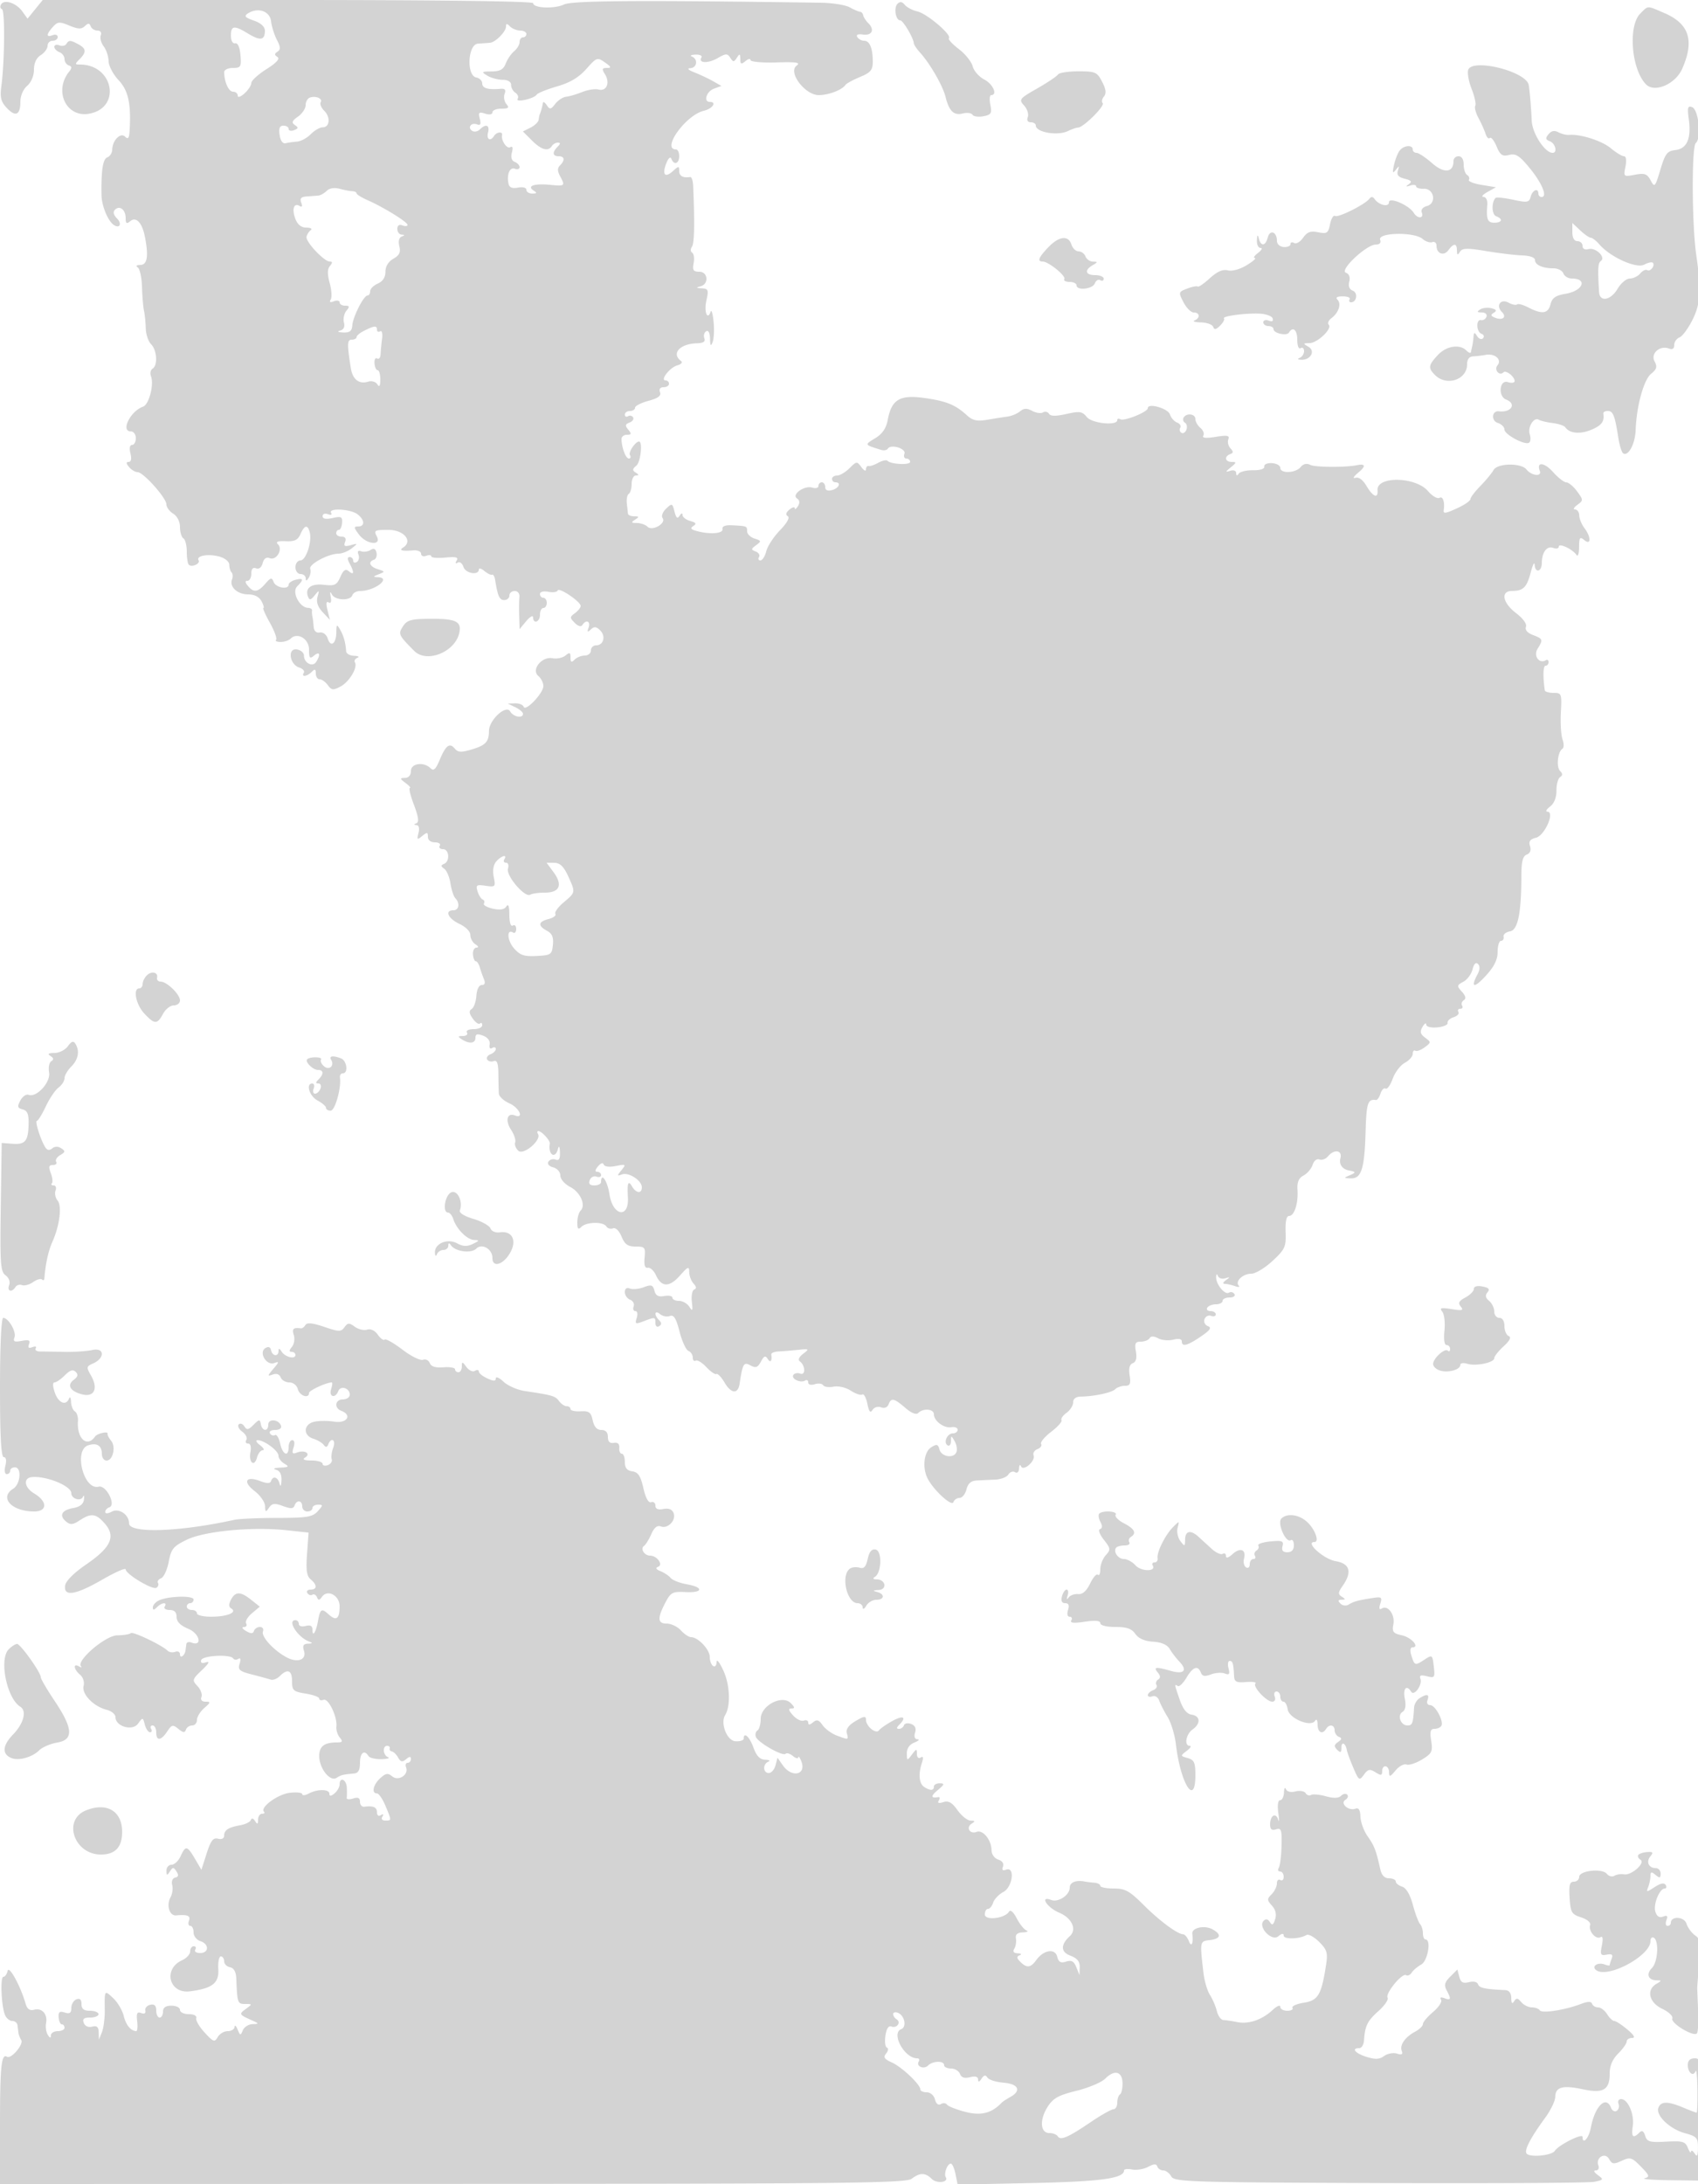<svg xmlns="http://www.w3.org/2000/svg" width="500" height="643"><path d="M.324 1.285c-.373.603-.261 1.236.249 1.406.931.31.808 15.328-.187 22.809-.422 3.177-.093 4.467 1.601 6.272C4.577 34.532 6 33.879 6 29.931c0-1.713.839-3.669 2-4.663 1.185-1.015 2-2.95 2-4.75 0-1.954.713-3.482 2-4.286 1.1-.687 2-1.92 2-2.74A1.5 1.5 0 0115.5 12c.825 0 1.5-.498 1.5-1.107s-.675-.848-1.5-.531c-1.942.745-1.91-.252.079-2.449 1.405-1.553 1.938-1.595 4.849-.378 2.549 1.064 3.553 1.101 4.546.166.994-.936 1.377-.925 1.734.049C26.96 8.438 27.852 9 28.69 9c.897 0 1.302.577.986 1.403-.296.771.091 2.234.861 3.25s1.416 2.972 1.436 4.347c.02 1.375 1.34 3.891 2.933 5.59 2.884 3.077 3.722 6.892 3.264 14.86-.129 2.246-.448 2.672-1.335 1.785-1.351-1.351-3.749 1.114-3.803 3.908-.018.904-.662 1.885-1.432 2.18-1.32.507-1.828 3.837-1.704 11.177.051 3.07 1.849 7.461 3.555 8.684 1.761 1.263 2.582-.294.992-1.883-1.023-1.024-1.231-1.913-.594-2.55 1.38-1.38 3.151-.015 3.151 2.43 0 1.632.286 1.827 1.367.929 1.715-1.423 3.486.455 4.292 4.553 1.15 5.842.73 8.334-1.409 8.352-1.068.01-1.326.302-.663.75.598.404 1.152 2.985 1.231 5.735.078 2.75.342 5.9.586 7 .244 1.1.477 3.43.519 5.179.043 1.748.752 3.853 1.577 4.678 1.732 1.732 2.002 6.215.432 7.185-.588.363-.804 1.35-.48 2.193.955 2.489-.571 8.378-2.328 8.99C38.425 121.012 35.442 127 38.5 127c.833 0 1.5.889 1.5 2 0 1.1-.499 2-1.108 2-.683 0-.868.96-.481 2.5.394 1.573.204 2.5-.514 2.5-.81 0-.78.436.103 1.5.685.825 1.812 1.5 2.506 1.5 1.685 0 8.494 7.611 8.494 9.494 0 .819.9 2.051 2 2.738 1.198.748 2 2.332 2 3.95 0 1.485.45 2.978 1 3.318.55.34 1 2.091 1 3.892 0 1.801.269 3.544.598 3.872.863.864 3.487-.317 2.882-1.297-.822-1.33 2.771-2.002 6.02-1.127 1.741.47 3.005 1.483 3.013 2.414.007.883.313 1.906.681 2.273.367.368.424 1.305.125 2.084-.828 2.159 1.594 4.389 4.768 4.389 1.819 0 3.228.72 3.913 2 .589 1.1.838 2 .555 2-.283 0 .583 1.968 1.926 4.372 1.342 2.405 2.158 4.655 1.813 5-.345.346.258.628 1.339.628 1.082 0 2.402-.435 2.934-.967 2-2 5.433.026 5.433 3.206 0 2.559.223 2.821 1.5 1.761 1.638-1.36 1.979-.305.604 1.866-1.05 1.658-3.604.336-3.604-1.866 0-.825-.955-1.636-2.121-1.803-2.792-.398-2.116 4.434.746 5.343 1.047.332 1.646 1.022 1.331 1.532-.831 1.345.932 1.14 2.344-.272.933-.933 1.2-.822 1.2.5 0 .935.513 1.7 1.14 1.7.627 0 1.706.775 2.399 1.723 1.097 1.5 1.581 1.551 3.75.39 2.59-1.386 5.119-5.644 4.217-7.103-.285-.461.047-1.067.738-1.346.691-.278.243-.542-.994-.585-1.237-.043-2.284-.641-2.327-1.329-.152-2.496-.74-4.6-1.79-6.406-.956-1.644-1.075-1.552-1.103.847-.038 3.367-1.668 4.523-2.534 1.797-.373-1.175-1.358-1.924-2.322-1.764-1.065.176-1.726-.451-1.818-1.724-.079-1.1-.245-2.45-.368-3-.124-.55-.172-1.338-.106-1.75.065-.412-.444-.764-1.132-.781-2.561-.065-4.917-4.659-3.246-6.33 2.021-2.021 1.882-2.553-.504-1.929-1.1.288-2 .921-2 1.407 0 1.572-3.766.934-4.412-.748-.549-1.431-.853-1.37-2.474.5-2.184 2.518-3.421 2.67-5.114.631-.86-1.036-.898-1.5-.122-1.5.617 0 1.122-.948 1.122-2.107 0-1.396.473-1.926 1.401-1.569.851.326 1.614-.273 1.941-1.523.354-1.354 1.068-1.858 2.083-1.468 1.976.758 3.942-2.566 2.419-4.089-.75-.75-.077-1.016 2.289-.903 2.601.123 3.574-.345 4.346-2.091 1.194-2.7 2.13-2.871 2.732-.5.703 2.771-1.117 8.25-2.74 8.25-.809 0-1.471.9-1.471 2 0 1.111.667 2 1.5 2 .825 0 1.507.563 1.515 1.25.011.885.276.838.908-.159.49-.775.685-1.95.431-2.611-.511-1.331 5.362-4.48 8.356-4.48 1.049 0 2.781-.698 3.849-1.552 1.887-1.508 1.879-1.534-.303-.934-1.758.483-2.113.278-1.643-.949.392-1.02.041-1.565-1.006-1.565-.884 0-1.607-.45-1.607-1s.354-1 .787-1c.433 0 .857-.93.943-2.067.135-1.787-.243-1.979-2.787-1.42-1.967.432-2.943.252-2.943-.541 0-.661.687-.922 1.552-.59.89.341 1.291.173.941-.393-.92-1.489 5.72-1.144 7.757.403 2.165 1.644 2.276 3.608.203 3.608-1.327 0-1.292.338.245 2.375 2.24 2.97 6.79 3.405 5.235.5-.911-1.702-.595-1.875 3.415-1.875 4.575 0 7.348 3.303 4.364 5.199-1.339.851-.379 1.117 3.038.84 1.237-.1 2.25.348 2.25.996 0 .649.675.92 1.5.603.825-.316 1.5-.24 1.5.17 0 .41 1.859.568 4.132.351 3.157-.301 3.946-.094 3.345.878-.494.8-.384 1.024.296.603.596-.368 1.361.208 1.702 1.28.611 1.928 4.525 2.572 4.525.745 0-.501.744-.292 1.654.463.909.754 1.922 1.236 2.25 1.069.328-.166.726.509.885 1.5.776 4.841 1.284 5.97 2.688 5.97.838 0 1.523-.6 1.523-1.334 0-.733.703-1.333 1.563-1.333.889 0 1.486.754 1.385 1.75-.098.963-.126 3.487-.063 5.611l.115 3.861 1.967-2.361c1.081-1.299 1.981-1.798 2-1.111.056 2.112 2.033 1.382 2.033-.75 0-1.1.45-2 1-2s1-.675 1-1.5-.45-1.5-1-1.5-1-.502-1-1.117c0-.647 1.035-.918 2.465-.645 1.356.259 2.595.083 2.753-.391.344-1.032 6.74 3.263 6.765 4.543.009.489-.745 1.447-1.676 2.128-1.566 1.144-1.57 1.361-.064 2.868.997.997 1.871 1.238 2.252.622 1.05-1.699 2.481-1.118 1.826.742-.487 1.385-.348 1.503.668.564.994-.919 1.611-.857 2.744.276 1.721 1.721.989 4.41-1.202 4.41-.842 0-1.531.675-1.531 1.5s-.81 1.5-1.8 1.5-2.34.54-3 1.2c-.933.933-1.2.795-1.2-.622 0-1.504-.262-1.606-1.494-.583-.822.682-2.53 1.042-3.795.801-3.18-.608-6.386 3.399-4.183 5.227.81.672 1.472 2.005 1.472 2.963 0 2.092-5.289 7.648-5.805 6.099-.199-.597-1.337-1.055-2.528-1.017l-2.167.067 2.25 1.085c1.238.597 2.25 1.467 2.25 1.933 0 1.452-2.856.927-3.762-.692-1.19-2.127-6.232 2.501-6.253 5.741-.022 3.235-.957 4.221-5.199 5.484-2.967.882-3.946.826-4.864-.28-1.528-1.841-2.645-1.005-4.46 3.339-1.157 2.768-1.782 3.335-2.685 2.432-1.993-1.993-5.777-1.454-5.777.823 0 1.226-.677 2.012-1.75 2.032-1.583.029-1.565.171.191 1.5 1.068.807 1.632 1.468 1.254 1.468-.378 0 .16 2.23 1.196 4.954 1.321 3.477 1.543 5.094.746 5.422-.835.342-.83.487.019.545.696.048.926.975.577 2.329-.517 2.004-.397 2.1 1.094.878 1.44-1.182 1.673-1.147 1.673.25 0 .971.826 1.622 2.059 1.622 1.132 0 1.781.45 1.441 1-.34.55.084 1 .941 1 1.856 0 2.113 3.609.309 4.341-.983.398-.969.704.063 1.431.723.508 1.547 2.455 1.833 4.326.286 1.871.932 3.829 1.437 4.352 1.423 1.474 1.082 3.55-.583 3.55-2.647 0-1.561 2.452 1.772 4 1.87.869 3.228 2.25 3.228 3.283 0 .981.675 2.212 1.5 2.735.891.565 1.018.958.312.967-.653.008-1.12.915-1.037 2.015.083 1.1.452 2 .821 2 .369 0 .897.788 1.174 1.75.277.962.827 2.537 1.224 3.5.477 1.161.263 1.751-.637 1.752-.81.001-1.447 1.281-1.58 3.175-.123 1.744-.746 3.495-1.383 3.889-.853.527-.77 1.272.313 2.819.81 1.156 1.77 1.805 2.133 1.442s.66-.135.66.506c0 .642-1.152 1.167-2.559 1.167-1.451 0-2.292.433-1.941 1 .34.55-.196 1.007-1.191 1.015-1.534.013-1.581.163-.309.985 2.198 1.421 4 1.21 4-.468 0-1.108.552-1.259 2.25-.616 1.366.517 2.126 1.526 1.933 2.568-.187 1.014.12 1.447.75 1.057.587-.362 1.067-.231 1.067.293s-.704 1.222-1.563 1.552c-.86.33-1.296 1.033-.968 1.563.327.53 1.192.735 1.921.455.971-.373 1.336.642 1.365 3.794.022 2.366.086 4.98.142 5.808.057.828 1.453 2.103 3.103 2.834 2.913 1.289 4.421 4.642 1.601 3.56-2.277-.873-2.9 1.494-1.111 4.225.914 1.395 1.459 3.065 1.211 3.711-.248.646.171 1.755.93 2.464 1.516 1.416 6.887-3.152 5.791-4.926-.297-.481-.256-.874.09-.874.978 0 3.54 2.796 3.387 3.696-.557 3.289 1.596 4.676 2.412 1.554.284-1.09.501-.724.573.969.083 1.946-.281 2.566-1.283 2.181-.769-.295-1.714-.025-2.1.599-.415.672.156 1.36 1.398 1.685 1.184.309 2.101 1.361 2.101 2.407 0 1.034 1.273 2.516 2.873 3.343 3.037 1.571 4.719 5.374 3.094 6.999-.532.532-.967 2.092-.967 3.467 0 1.944.267 2.233 1.2 1.3 1.488-1.488 6.449-1.577 7.342-.132.363.588 1.248.843 1.966.567.769-.295 1.804.704 2.52 2.432.954 2.304 1.845 2.933 4.157 2.933 2.718 0 2.919.249 2.629 3.25-.214 2.217.089 3.169.955 2.994.697-.141 1.773.85 2.389 2.203 1.623 3.562 3.962 3.599 7.051.111 2.417-2.728 2.714-2.837 2.75-1.008.023 1.127.604 2.646 1.291 3.375.842.893.9 1.455.177 1.724-.59.22-.904 1.851-.697 3.625.312 2.668.187 2.923-.726 1.476-.607-.962-1.981-1.75-3.054-1.75-1.072 0-1.95-.42-1.95-.934 0-.513-1.073-.739-2.384-.501-1.757.318-2.522-.096-2.909-1.576-.446-1.707-.912-1.861-3.107-1.027-1.421.54-3.262.721-4.091.403-.967-.371-1.509.01-1.509 1.059 0 .902.701 1.908 1.557 2.236.857.329 1.321 1.215 1.032 1.969-.289.754-.06 1.371.51 1.371.581 0 .757.879.401 2.001-.573 1.805-.377 1.903 1.997 1 3.411-1.297 3.503-1.282 3.503.558 0 .868.482 1.261 1.087.887.783-.484.783-.976 0-1.759-1.582-1.582-1.334-3.137.286-1.792.756.627 2.056.877 2.891.557 1.152-.442 1.838.668 2.845 4.598.731 2.849 1.905 5.402 2.61 5.672.704.271 1.281 1.145 1.281 1.944 0 .799.385 1.214.855.924.47-.291 1.885.569 3.145 1.91s2.593 2.252 2.962 2.024c.369-.229 1.468.935 2.443 2.584 1.915 3.241 3.921 3.383 4.384.309.904-5.996 1.197-6.495 3.194-5.426 1.565.838 2.152.626 3.082-1.113.918-1.715 1.327-1.869 2.027-.763.795 1.254 1.328.545 1.026-1.365-.065-.413.895-.8 2.132-.862 1.238-.061 3.825-.274 5.75-.473 3.311-.342 3.392-.279 1.505 1.152-1.194.904-1.595 1.797-1 2.222 1.658 1.184 1.773 4.255.136 3.627-.791-.304-1.707-.119-2.034.411-.695 1.125 2.146 2.444 3.483 1.617.501-.309.91-.055.91.564 0 .655.802.872 1.916.519 1.054-.335 2.168-.2 2.476.298.308.499 1.695.69 3.082.425 1.424-.273 3.624.239 5.052 1.175 1.392.912 2.913 1.422 3.38 1.133.468-.289 1.144.93 1.502 2.708.477 2.365.885 2.859 1.521 1.838.489-.785 1.585-1.121 2.508-.767.985.379 1.866.038 2.208-.854.782-2.038 1.587-1.876 4.924.992 1.872 1.608 3.222 2.134 3.856 1.5 1.453-1.453 4.575-1.178 4.575.403 0 1.97 2.984 4.177 5.154 3.809 1.015-.172 1.846.166 1.846.75 0 .585-.627 1.063-1.393 1.063-1.696 0-2.894 2.704-1.563 3.527.526.325.97-.223.986-1.218.03-1.744.068-1.744 1.084.002.579.996.815 2.432.523 3.192-.761 1.983-4.424 1.42-4.996-.769-.408-1.558-.788-1.659-2.414-.643-2.197 1.371-2.708 6.141-1.001 9.331 1.865 3.486 7.066 8.201 7.526 6.823.228-.685 1.044-1.245 1.812-1.245.769 0 1.68-1.125 2.025-2.5.437-1.739 1.356-2.538 3.019-2.625a602.84 602.84 0 015.428-.25c1.671-.069 3.42-.745 3.889-1.503.468-.758 1.352-1.069 1.963-.691.653.403 1.145-.06 1.191-1.122.043-.995.296-1.275.562-.622.665 1.632 4.35-1.548 3.714-3.205-.259-.673.259-1.504 1.151-1.846.891-.342 1.372-1.025 1.067-1.518-.304-.492 1.026-2.1 2.955-3.572 1.93-1.472 3.3-3.015 3.044-3.429-.256-.414.411-1.384 1.482-2.156 1.07-.771 1.946-2.156 1.946-3.076 0-1.059.826-1.686 2.25-1.706 4.004-.059 9.133-1.162 10.154-2.183.548-.548 1.833-.996 2.856-.996 1.513 0 1.77-.571 1.378-3.061-.326-2.069-.023-3.238.935-3.606.953-.365 1.251-1.493.908-3.438-.419-2.38-.162-2.895 1.446-2.895 1.075 0 2.234-.451 2.575-1.003.412-.668 1.26-.659 2.538.024 1.056.565 3.053.743 4.439.395 1.559-.391 2.521-.21 2.521.476 0 1.72 1.588 1.328 5.574-1.378 2.791-1.893 3.293-2.628 2.108-3.083-.868-.333-1.306-1.249-.99-2.071.311-.811 1.183-1.238 1.937-.949.754.289 1.371.09 1.371-.442 0-.533-.702-.969-1.559-.969s-1.281-.45-.941-1c.34-.55 1.491-1 2.559-1s1.941-.45 1.941-1 .927-1 2.059-1c1.14 0 1.779-.454 1.431-1.016a1.188 1.188 0 00-1.626-.4c-1.195.738-3.82-2.468-3.753-4.584.029-.931.231-1.047.533-.306.267.656 1.244.951 2.171.655 1.44-.459 1.467-.381.185.541-.889.64-1.024 1.086-.332 1.095.643.008 1.993.312 3 .674 1.008.363 1.498.292 1.091-.158-1.143-1.259 1.225-3.501 3.697-3.501 1.216 0 4.027-1.687 6.246-3.75 3.701-3.44 4.02-4.142 3.861-8.5-.112-3.099.24-4.75 1.016-4.75 1.554 0 2.747-3.683 2.488-7.677-.149-2.292.351-3.477 1.795-4.249 1.102-.59 2.299-2.005 2.661-3.145.375-1.184 1.231-1.854 1.994-1.561.735.282 1.875-.135 2.532-.927 1.827-2.202 4.285-1.827 3.662.558-.473 1.808.531 3.235 2.539 3.611 2.057.385 2.095.597.25 1.39-1.9.817-1.887.863.275.93 3.116.096 4.028-2.799 4.345-13.807.243-8.415.638-9.608 3.069-9.262.379.054.974-.799 1.322-1.896.348-1.097 1.019-1.756 1.491-1.464.471.292 1.417-1.018 2.101-2.909.684-1.892 2.291-4 3.57-4.685 1.28-.685 2.327-1.87 2.327-2.635 0-.765.342-1.178.761-.92.419.259 1.656-.192 2.75-1.003 1.922-1.423 1.927-1.518.148-2.837-1.44-1.068-1.61-1.762-.78-3.189.583-1.002 1.074-1.313 1.091-.689.018.667 1.366 1.014 3.28.843 1.788-.159 3.147-.755 3.02-1.323-.126-.567.668-1.317 1.765-1.665 1.097-.348 1.736-1.051 1.421-1.561-.316-.51-.071-.928.544-.928s.859-.419.543-.931c-.317-.512-.089-1.232.506-1.599.724-.448.537-1.27-.567-2.49-1.539-1.701-1.511-1.894.423-2.929 1.139-.61 2.359-2.254 2.71-3.653.411-1.636.983-2.2 1.604-1.579.622.622.576 1.695-.126 3.008-2.143 4.004-1.038 4.224 2.402.479 2.492-2.713 3.497-4.739 3.5-7.056.003-1.788.455-3.25 1.005-3.25.55 0 .887-.552.75-1.226-.138-.675.703-1.373 1.867-1.552 2.336-.36 3.357-5.314 3.374-16.365.007-4.198.411-5.797 1.578-6.245 1.003-.385 1.353-1.283.969-2.491-.446-1.408.001-2.039 1.756-2.48 2.584-.649 5.635-7.61 3.362-7.673-.636-.017-.294-.684.761-1.482 1.21-.915 1.911-2.655 1.901-4.718-.009-1.797.475-3.587 1.075-3.976.787-.512.786-1.013-.003-1.802-1.174-1.174-.697-5.682.691-6.54.464-.287.479-1.517.034-2.735-.445-1.218-.669-4.803-.498-7.965.298-5.528.215-5.75-2.153-5.75-1.355 0-2.513-.338-2.574-.75-.595-4.072-.495-7.25.227-7.25.486 0 .883-.477.883-1.059s-.359-.837-.798-.566c-1.929 1.192-3.735-1.261-2.452-3.331 1.698-2.74 1.629-2.949-1.352-4.083-1.631-.62-2.399-1.516-2.059-2.402.324-.844-.843-2.469-2.899-4.037-4.006-3.056-4.636-6.514-1.19-6.537 3.321-.023 4.347-1.046 5.502-5.485.573-2.2 1.088-3.213 1.145-2.25.152 2.588 2.1 2.128 2.118-.5.022-3.194 1.513-5.145 3.384-4.427.881.338 1.601.163 1.601-.39 0-1.166 4.099.766 5.235 2.467.404.605.741-.418.75-2.272.013-2.884.232-3.192 1.515-2.128 2.047 1.699 2.07-.864.032-3.559-.808-1.067-1.483-2.728-1.5-3.691-.018-.963-.568-1.75-1.223-1.75-.655 0-.359-.609.658-1.352 1.796-1.314 1.795-1.427-.059-3.969-1.049-1.439-2.467-2.63-3.15-2.648-.684-.017-2.434-1.368-3.891-3.003-2.617-2.938-5.02-3.173-3.951-.387.684 1.782-2.448 1.453-3.918-.412-1.571-1.993-8.548-1.89-9.686.143-.525.937-2.272 3.053-3.883 4.701-1.611 1.648-2.929 3.379-2.929 3.848 0 .468-1.531 1.577-3.401 2.465-3.789 1.798-4.654 1.965-4.481.864.378-2.392-.253-4.285-1.227-3.682-.611.377-2.144-.518-3.408-1.989-3.678-4.28-15.199-4.461-14.844-.233.215 2.561-1.346 1.958-3.243-1.253-1.096-1.855-2.292-2.726-3.307-2.407-.874.275-.464-.432.911-1.571 2.28-1.889 2.095-2.683-.5-2.144-3.263.677-12.253.617-13.645-.092-1.08-.549-2.067-.329-2.872.642-1.492 1.798-5.983 1.969-5.984.229 0-.687-1.109-1.314-2.464-1.392-1.366-.079-2.368.366-2.249 1 .129.687-1.181 1.121-3.286 1.089-1.925-.029-3.831.421-4.235 1-.487.699-.74.643-.75-.166-.009-.701-.758-.985-1.765-.668-1.494.47-1.466.319.191-1.031 1.702-1.387 1.733-1.582.25-1.582-1.964 0-2.276-1.619-.441-2.292.958-.351.976-.75.078-1.705-.644-.686-.928-1.881-.631-2.656.436-1.137-.282-1.277-3.731-.726-2.858.458-4.06.34-3.63-.355.353-.572-.028-1.595-.847-2.275-.819-.68-1.489-1.856-1.489-2.613 0-1.549-2.571-1.881-3.457-.447-.317.512-.138 1.201.397 1.532.535.331.72 1.259.412 2.063-.309.805-.972 1.209-1.473.899-.501-.31-.651-.985-.332-1.501.319-.516-.107-1.202-.946-1.523-.838-.322-1.782-1.395-2.096-2.385-.565-1.779-6.505-3.474-6.505-1.856 0 1.124-7.006 3.954-8.106 3.274-.492-.303-.895-.188-.897.257-.006 1.744-7.438.986-8.978-.916-1.341-1.655-2.097-1.768-6.002-.89-3.119.701-4.668.68-5.131-.069-.364-.59-1.153-.769-1.754-.398-.6.371-2.029.172-3.175-.441-1.571-.841-2.455-.809-3.586.13-.826.685-2.484 1.378-3.686 1.54-1.202.162-3.9.585-5.996.94-3.01.51-4.273.227-6-1.345-3.415-3.108-6.104-4.19-12.626-5.082-7.129-.975-9.529.474-10.646 6.429-.476 2.537-1.578 4.146-3.74 5.461-3.172 1.929-3.213 1.851 1.791 3.406.807.251 1.697.087 1.976-.366.889-1.438 5.466-.019 4.878 1.513-.295.768-.038 1.397.571 1.397s1.107.441 1.107.98c0 1.008-5.613.74-6.672-.318-.325-.326-1.544-.062-2.709.586-1.166.647-2.456 1.081-2.869.964-.412-.116-.75.324-.75.979s-.607.362-1.348-.652c-1.299-1.776-1.426-1.765-3.5.309-1.184 1.184-2.827 2.152-3.652 2.152-.825 0-1.5.45-1.5 1s.45 1 1 1c1.809 0 1.043 1.756-1 2.29-1.3.34-2 .03-2-.884 0-.773-.45-1.406-1-1.406s-1 .48-1 1.067-.811.81-1.802.496c-2.311-.733-6.228 2.047-4.501 3.194.789.525.88 1.298.266 2.269-.513.811-.939 1.081-.948.602-.008-.48-.711-.295-1.562.411-1.021.847-1.183 1.51-.478 1.946.655.405-.233 2.004-2.289 4.121-1.848 1.902-3.667 4.682-4.042 6.177-.375 1.494-1.15 2.717-1.722 2.717-.572 0-.76-.453-.418-1.007.343-.554-.094-1.282-.97-1.618-1.431-.549-1.418-.739.124-1.867 1.585-1.159 1.549-1.308-.471-1.949-1.203-.381-2.187-1.338-2.187-2.126 0-1.548-.035-1.562-4.5-1.784-1.926-.096-2.91.299-2.75 1.101.27 1.351-3.626 1.658-7.585.598-1.752-.47-2.001-.84-1-1.487 1.009-.65.785-1.012-.915-1.478-1.238-.339-2.257-1.126-2.265-1.75-.01-.684-.353-.6-.868.212-.63.995-1.021.673-1.5-1.235-.618-2.461-.731-2.5-2.472-.845-1.013.964-1.473 2.198-1.035 2.776 1.159 1.531-3.032 3.937-4.428 2.541-.595-.595-2.004-1.089-3.132-1.097-1.69-.013-1.787-.186-.55-.985 1.282-.828 1.246-.972-.25-.985-.963-.008-1.787-.353-1.833-.765l-.336-3.042c-.139-1.261.123-2.525.583-2.809.46-.285.836-1.615.836-2.958 0-1.343.563-2.448 1.25-2.456.963-.012.952-.205-.047-.839-1.041-.66-1.001-1.069.203-2.068 1.227-1.018 1.888-7.069.773-7.076-1.075-.007-3.201 3.154-2.684 3.99.343.555.199 1.008-.319 1.008-.918 0-2.135-3.236-2.162-5.75-.008-.687.716-1.25 1.608-1.25 1.324 0 1.395-.275.388-1.488-1-1.205-.929-1.606.372-2.105.883-.339 1.353-1.027 1.043-1.528a1.086 1.086 0 00-1.494-.336c-.512.316-.931.098-.931-.484s.675-1.059 1.5-1.059 1.5-.433 1.5-.961c0-.529 1.781-1.442 3.958-2.028 2.844-.766 3.799-1.48 3.393-2.538-.353-.921.038-1.473 1.042-1.473.884 0 1.607-.45 1.607-1s-.454-1-1.008-1c-1.727 0 1.26-3.831 3.458-4.436 1.196-.329 1.633-.876 1.05-1.314-2.903-2.178-.286-5.05 4.719-5.18 1.902-.049 2.557-.49 2.181-1.469-.295-.769-.056-1.696.532-2.059.656-.405 1.095.424 1.138 2.149.054 2.138.238 2.384.774 1.029.387-.979.514-3.679.283-6-.232-2.321-.618-3.655-.859-2.964-.956 2.739-2.011.038-1.269-3.251.709-3.145.57-3.517-1.354-3.621-1.691-.091-1.774-.213-.395-.573 2.573-.673 2.263-4.311-.367-4.311-1.723 0-2.027-.468-1.634-2.524.266-1.388.071-2.778-.432-3.089-.506-.313-.538-1.083-.071-1.726.723-.997.84-6.665.369-17.911-.063-1.513-.452-2.697-.865-2.632-2.115.334-3.25-.285-3.25-1.773 0-1.517-.158-1.512-1.901.065-2.324 2.104-3.211.959-1.868-2.41.583-1.462 1.192-1.981 1.466-1.25.739 1.968 2.303 1.459 2.303-.75 0-1.1-.417-2-.927-2-4.408 0 2.864-10.126 8.177-11.386C209.836 32.001 211.176 30 209 30c-1.934 0-.974-3.074 1.213-3.883l2.213-.819-2.463-1.399c-1.355-.769-3.813-1.927-5.463-2.573-1.81-.708-2.306-1.204-1.25-1.25 2.003-.087 2.379-2.656.5-3.414-.687-.277-.211-.54 1.059-.583 1.27-.043 2.055.333 1.744.836-1.05 1.698 1.927 1.831 4.739.212 2.461-1.417 2.906-1.431 3.75-.118.848 1.32 1.071 1.319 1.943-.009.83-1.265.987-1.206 1 .372.012 1.551.273 1.659 1.515.628.825-.685 1.5-.827 1.5-.317 0 .511 3.413.826 7.584.701 6-.18 7.25.018 5.986.944-2.622 1.922 2.462 8.672 6.532 8.672 2.926 0 6.867-1.516 7.898-3.037.275-.406 2.188-1.441 4.25-2.3 3.141-1.307 3.75-2.043 3.75-4.53 0-3.935-.913-6.133-2.548-6.133-.734 0-1.635-.487-2.002-1.081-.422-.683.167-.96 1.598-.75 2.692.393 3.594-1.384 1.675-3.303-.751-.751-1.446-1.816-1.544-2.366-.099-.55-.517-1.016-.929-1.035-.412-.02-1.776-.606-3.031-1.302-1.255-.697-5.08-1.307-8.5-1.357-53.138-.77-73.164-.638-75.577.499C163.238 2.674 157 2.422 157 .937 157 .363 129.006 0 84.788 0H12.575l-2.232 2.75L8.111 5.5 6.586 3.375C4.798.883 1.295-.286.324 1.285m263.957-.166C263.12 2.28 263.737 6 265.091 6c.83 0 3.908 5.199 3.99 6.74.022.418.857 1.66 1.856 2.76 2.913 3.209 6.682 9.752 7.483 12.994 1.044 4.222 2.447 5.578 5.085 4.915 1.252-.314 2.54-.145 2.862.376.322.521 1.765.721 3.207.446 2.282-.437 2.548-.873 2.049-3.366-.315-1.576-.209-2.865.235-2.865 1.974 0 .543-3.258-2.01-4.579-1.551-.801-3.094-2.554-3.431-3.895-.336-1.34-2.172-3.627-4.08-5.082s-3.222-2.892-2.921-3.194c.943-.942-6.42-7.216-9.235-7.868-1.475-.342-3.169-1.227-3.766-1.967-.757-.939-1.401-1.029-2.134-.296M483 4c-3.67 3.67-2.607 16.536 1.725 20.868 2.537 2.537 8.638-.112 10.621-4.612 3.651-8.284 2.087-13.231-5.179-16.379C484.888 1.59 485.419 1.581 483 4M73 3.955c-1.207.783-.865 1.195 1.75 2.107C76.831 6.788 78 7.859 78 9.039c0 2.803-1.322 3.052-4.845.909C68.946 7.389 68 7.49 68 10.5c0 1.467.517 2.397 1.25 2.25.782-.156 1.366 1.155 1.56 3.5.285 3.438.098 3.75-2.25 3.75-1.408 0-2.554.563-2.546 1.25.031 2.91 1.317 5.75 2.603 5.75.76 0 1.383.52 1.383 1.155 0 .655.866.371 2-.655 1.1-.995 2-2.374 2-3.063 0-.689 2.002-2.52 4.449-4.068 2.961-1.873 4.048-3.074 3.25-3.592-.929-.602-.925-.954.017-1.565.943-.611.902-1.393-.182-3.483-.769-1.483-1.541-3.94-1.716-5.462-.345-3.004-3.896-4.208-6.818-2.312M149 7.8c0 1.527-3.109 4.669-4.75 4.8-.687.055-2.264.168-3.502.25-3.004.2-3.463 9.388-.498 9.959.963.186 1.75.98 1.75 1.764 0 1.405 1.699 1.905 5.36 1.578 1.339-.12 1.684.291 1.233 1.468-.345.899-.115 2.252.512 3.008.917 1.105.628 1.373-1.483 1.373-1.442 0-2.622.48-2.622 1.067 0 .637-.866.793-2.146.387-1.84-.584-2.065-.368-1.573 1.511.42 1.607.2 2.05-.822 1.658-1.722-.661-2.909.981-1.388 1.921.607.375 1.604.181 2.216-.431 1.755-1.755 2.996-1.301 2.423.887-.541 2.069.701 2.762 1.79 1 .717-1.161 2.576-1.359 2.341-.25-.338 1.597 1.422 4.205 2.421 3.588.673-.416.843.151.473 1.567-.371 1.421-.069 2.413.843 2.763.782.3 1.422.996 1.422 1.546s-.631.758-1.401.462c-1.488-.571-2.444 1.71-1.856 4.427.241 1.111 1.1 1.458 2.802 1.133 1.421-.272 2.455.001 2.455.647 0 .615.787 1.11 1.75 1.102 1.363-.012 1.45-.206.393-.875-2.107-1.336.142-2.139 4.747-1.696 4.516.435 4.597.365 3.017-2.587-.79-1.477-.79-2.344 0-3.134 1.534-1.534 1.359-2.693-.407-2.693-1.808 0-1.933-1.167-.3-2.8.864-.864.881-1.2.059-1.2-.628 0-1.419.45-1.759 1-1.048 1.696-3.11 1.118-5.878-1.651l-2.651-2.65 2.265-1.129c1.245-.621 2.32-1.678 2.389-2.35.069-.671.238-1.445.375-1.72.256-.512.641-1.917.89-3.25.077-.413.592-.075 1.144.75.87 1.3 1.199 1.244 2.466-.416.805-1.053 2.259-2.002 3.231-2.108.973-.106 3.106-.733 4.739-1.394 1.634-.66 3.799-.983 4.811-.719 2.339.612 3.425-2.003 1.868-4.495-.97-1.554-.875-1.868.565-1.868 1.399 0 1.287-.311-.59-1.625-2.238-1.568-2.433-1.499-5.472 1.929-2.199 2.48-4.798 4.031-8.595 5.129-2.994.866-5.694 1.953-6 2.416-.808 1.223-6.367 2.462-5.62 1.253.333-.539.033-1.344-.666-1.791-.699-.446-1.271-1.486-1.271-2.311 0-.931-.948-1.503-2.5-1.507-1.375-.004-3.4-.553-4.5-1.22-1.834-1.112-1.728-1.215 1.275-1.243 2.478-.023 3.486-.588 4.146-2.321.479-1.26 1.593-2.89 2.475-3.623.882-.732 1.604-1.951 1.604-2.708 0-.758.45-1.378 1-1.378s1-.45 1-1-.81-1-1.8-1-2.34-.54-3-1.2c-.933-.933-1.2-.933-1.2 0M19.527 12.956c-.325.526-1.252.703-2.059.393-.807-.309-1.468-.113-1.468.437s.675 1.259 1.5 1.576c.825.316 1.5 1.227 1.5 2.023 0 .797.563 1.638 1.25 1.869.943.317.971.768.115 1.833-4.614 5.747-.82 13.652 5.944 12.383C35.843 31.681 33.405 19 23.527 19c-1.518 0-1.527-.143-.098-1.571 2.07-2.071 1.982-3.139-.363-4.394-2.385-1.276-2.793-1.285-3.539-.079m412.821 7.58c-.334.869.115 3.415.997 5.66.881 2.244 1.363 4.467 1.071 4.94-.292.473.134 2.098.948 3.612.813 1.514 1.75 3.604 2.081 4.645.331 1.041.899 1.596 1.262 1.233.363-.362 1.251.747 1.974 2.466 1.091 2.596 1.719 3.024 3.704 2.526 1.959-.491 3.05.207 6.057 3.876 3.638 4.44 5.311 8.506 3.501 8.506-.519 0-.943-.45-.943-1 0-1.765-1.749-1.067-2.265.904-.449 1.719-.955 1.807-5.187.904-2.579-.55-4.897-.793-5.15-.539-1.258 1.258-1.158 4.886.15 5.388 2.1.806 1.783 1.914-.548 1.914-1.99 0-2.386-1.033-2.039-5.321.103-1.276-.39-2.265-1.139-2.285-.727-.02-.197-.666 1.178-1.436l2.5-1.399-4.232-.69c-2.327-.379-4.007-1.053-3.734-1.496.274-.443.041-1.088-.518-1.434-.559-.345-1.016-1.726-1.016-3.069 0-1.503-.576-2.441-1.5-2.441-.825 0-1.5.62-1.5 1.378 0 3.479-2.759 3.773-6.292.67-1.91-1.676-3.975-3.048-4.59-3.048-.615 0-1.118-.45-1.118-1 0-1.415-2.554-1.243-3.797.256-.573.69-1.34 2.603-1.703 4.25-.532 2.406-.431 2.699.513 1.494 1.011-1.29 1.098-1.257.617.24-.406 1.263.141 1.916 2 2.382 1.967.494 2.248.865 1.215 1.605-1.015.726-.916.824.405.399.962-.31 1.75-.204 1.75.235 0 .439 1.012.762 2.25.718 3.066-.108 3.847 4.321.898 5.092-1.21.317-1.796 1.084-1.472 1.928.685 1.783-1.312 1.842-2.376.07-1.354-2.253-7.3-4.798-7.3-3.124 0 1.539-2.969.86-4.25-.972-.494-.707-1.006-.732-1.5-.073-1.263 1.684-9.186 5.658-10.124 5.078-.485-.3-1.149.789-1.475 2.419-.531 2.654-.897 2.904-3.496 2.384-2.26-.452-3.244-.092-4.449 1.628-.85 1.214-2.032 1.907-2.626 1.54-.594-.367-1.08-.218-1.08.33s-.9.929-2 .846c-1.17-.088-2-.867-2-1.879 0-2.615-2.058-3.341-2.684-.947-.668 2.555-2.004 2.733-2.627.351-.344-1.317-.486-1.193-.573.5-.064 1.237.42 2.25 1.075 2.25s.318.661-.75 1.468c-1.067.808-1.491 1.484-.941 1.504.55.019-.527.966-2.393 2.104-1.991 1.214-4.289 1.844-5.559 1.525-1.496-.375-3.135.342-5.299 2.319-1.724 1.574-3.322 2.673-3.553 2.443-.23-.23-1.621.038-3.089.596-2.611.993-2.636 1.084-1.113 4.028.856 1.657 2.221 3.013 3.032 3.013 1.796 0 1.953 1.64.224 2.338-.687.277.175.54 1.917.583 1.741.043 3.352.637 3.58 1.32.303.91.847.808 2.036-.381.892-.892 1.403-1.841 1.136-2.108-.668-.667 6.322-1.608 10.498-1.412 1.879.088 3.604.723 3.833 1.411.265.794-.161 1.028-1.166.643-.871-.335-1.584-.11-1.584.499S372.675 96 373.5 96s1.5.398 1.5.883c0 1.247 3.881 2.118 4.558 1.023 1.174-1.9 2.442-.783 2.442 2.153 0 1.785.417 2.802 1 2.441.55-.34 1 .046 1 .858 0 .811-.562 1.702-1.25 1.98-.796.321-.659.533.378.583 2.759.134 4.306-2.572 2.177-3.81-1.679-.977-1.66-1.052.271-1.081 2.373-.034 6.827-4.294 5.685-5.436-.417-.417-.056-1.283.803-1.926 2.128-1.593 2.99-4.214 1.783-5.421-.663-.663-.139-.997 1.56-.997 1.406 0 2.313.394 2.016.875-.298.481-.113.875.411.875 1.689 0 2.091-2.815.489-3.429-.985-.379-1.355-1.342-1.014-2.644.34-1.3-.029-2.266-1.009-2.642-1.952-.749 6.087-8.285 8.838-8.285 1.13 0 1.6-.52 1.263-1.398-.828-2.158 10.041-2.386 12.488-.262.886.77 2.174 1.195 2.861.946.688-.249 1.25.233 1.25 1.072 0 2.345 2.161 3.142 3.512 1.295 1.562-2.136 2.484-2.1 2.503.097.012 1.367.204 1.452.878.389.708-1.117 2.094-1.156 7.735-.216 3.779.63 8.56 1.203 10.622 1.273 2.233.076 3.75.626 3.75 1.359 0 1.448 2.234 2.445 5.475 2.445 1.271 0 2.57.675 2.887 1.5.316.825 1.414 1.5 2.44 1.5 4.798 0 3.354 3.629-1.79 4.498-2.953.499-3.971 1.204-4.441 3.075-.698 2.782-2.472 3.046-6.494.967-1.553-.803-3.067-1.217-3.365-.919-.297.298-1.434.063-2.526-.522-2.318-1.24-3.8.887-1.925 2.762 1.48 1.48.261 2.553-1.94 1.709-1.363-.524-1.468-.861-.458-1.485.977-.604.809-.938-.668-1.324-1.085-.284-2.586-.128-3.334.346-1.05.665-.942.866.472.878 1.041.008 1.635.556 1.375 1.265-.252.688-.964 1.137-1.583 1-1.547-.344-1.429 3.475.125 4.03.688.245.888.832.446 1.304-.443.472-1.223.196-1.735-.613-.784-1.24-.952-1.196-1.071.279-.077.963-.253 2.2-.39 2.75-.137.55-.306 1.315-.375 1.7s-.665.16-1.325-.5c-1.988-1.988-5.925-1.357-8.435 1.352-2.786 3.006-2.891 3.779-.794 5.877 3.388 3.387 9.429 1.382 9.429-3.129 0-1.495.613-2.327 1.75-2.377.962-.042 2.635-.241 3.716-.443 2.717-.506 4.885 1.392 3.498 3.064-1.105 1.331.552 3.274 1.761 2.065.727-.728 3.275 1.28 3.275 2.581 0 .52-.9.659-2 .31-2.473-.785-2.957 4.195-.5 5.138 3.172 1.218 1.517 3.901-2.136 3.463-2.082-.25-2.358 2.766-.313 3.415 1.072.34 1.949 1.207 1.949 1.926 0 1.478 5.973 4.693 7.25 3.903.457-.282.551-1.397.208-2.477-.682-2.15 1.22-5.185 2.683-4.281.504.311 2.331.745 4.062.964 1.731.219 3.406.78 3.722 1.247 1.231 1.816 4.338 2.119 7.631.743 3.085-1.289 3.935-2.432 3.562-4.791-.065-.412.527-.75 1.315-.75 1.561 0 2.079 1.301 3.081 7.745.363 2.334 1.02 4.467 1.46 4.739 1.523.941 3.527-2.824 3.669-6.895.247-7.04 2.382-14.789 4.562-16.554 1.659-1.343 1.854-2.057.998-3.655-1.236-2.311 1.571-4.788 4.257-3.757 1 .384 1.54.017 1.54-1.047 0-.902.696-1.906 1.546-2.232.851-.327 2.585-2.675 3.853-5.219 2.361-4.735 2.585-8.712 1.079-19.125-1.286-8.89-1.379-31.838-.132-32.872 1.711-1.421.856-9.836-1.075-10.578-1.284-.492-1.447.101-.982 3.567.764 5.696-.532 8.664-3.957 9.062-2.406.279-2.989 1.041-4.41 5.772-1.554 5.175-1.699 5.334-2.866 3.155-1.038-1.941-1.754-2.198-4.626-1.659-3.347.628-3.388.593-2.788-2.405.368-1.842.194-3.042-.44-3.042-.577 0-2.321-1.06-3.875-2.356-2.642-2.201-8.965-4.222-12.285-3.927-.803.072-2.218-.276-3.145-.772-1.158-.62-2.069-.443-2.905.564-.978 1.178-.9 1.589.395 2.086 1.637.628 2.29 3.405.8 3.405-2.286 0-6.001-5.733-6.156-9.5-.158-3.839-.632-9.384-.902-10.562-.908-3.956-16.474-7.81-17.781-4.402m-120.81 1.403c-.319.516-3.072 2.364-6.117 4.106-5.282 3.022-5.46 3.254-3.858 5.025.924 1.02 1.414 2.547 1.09 3.393-.366.953-.032 1.537.878 1.537.808 0 1.469.42 1.469.933 0 2.037 6.423 3.145 9.5 1.639 1.1-.539 2.45-1 3-1.026 1.591-.073 7.959-6.42 7.202-7.177-.376-.377-.21-1.257.37-1.955.753-.908.601-2.146-.535-4.342-1.476-2.856-1.97-3.072-7.004-3.072-2.978 0-5.676.422-5.995.939M91.25 28.731c-.687.239-1.25 1.243-1.25 2.23 0 .987-1.013 2.505-2.25 3.373-1.769 1.24-1.965 1.771-.916 2.483 1.08.732 1.032 1.02-.25 1.512-.871.335-1.584.172-1.584-.36 0-.533-.69-.969-1.534-.969-1.106 0-1.421.768-1.128 2.75.251 1.693.933 2.623 1.775 2.42.753-.182 2.273-.397 3.378-.478 1.105-.081 2.909-1.06 4.009-2.175 1.1-1.116 2.669-2.026 3.486-2.023 2.109.008 2.413-2.952.5-4.865-.887-.887-1.362-2.02-1.056-2.517.67-1.083-1.426-1.993-3.18-1.381m4.958 27.461c-.707.707-1.83 1.334-2.496 1.394-.667.06-2.21.178-3.431.262-1.632.112-2.049.592-1.58 1.816.411 1.071.246 1.422-.462.984-1.701-1.051-2.36.903-1.271 3.768.656 1.725 1.739 2.589 3.257 2.599 1.251.009 1.825.346 1.275.75s-1.109 1.286-1.241 1.959C89.971 71.182 95.433 77 97.089 77c.842 0 .86.357.063 1.316-.768.927-.79 2.413-.071 5.014.561 2.033.699 4.217.306 4.853-.477.772-.161.944.949.518.915-.351 1.664-.202 1.664.33 0 .533.73.969 1.622.969 1.327 0 1.396.273.382 1.495-.682.822-1.01 2.373-.729 3.447.331 1.267-.066 2.106-1.132 2.389-.97.258-.603.485.894.553 1.939.089 2.577-.404 2.704-2.09.194-2.582 3.364-8.794 4.486-8.794.425 0 .773-.568.773-1.263 0-.694 1.013-1.707 2.25-2.25 1.47-.645 2.25-1.854 2.25-3.487 0-1.575.865-2.991 2.339-3.828 1.766-1.004 2.195-1.901 1.751-3.668-.356-1.419-.096-2.537.662-2.842.996-.402.996-.52-.002-.583-.687-.043-1.25-.802-1.25-1.686 0-1.018.55-1.396 1.5-1.031.825.316 1.5.249 1.5-.151 0-.844-7.028-5.192-11.75-7.269-1.787-.787-3.25-1.695-3.25-2.019 0-.325-.562-.608-1.25-.631-.687-.022-2.377-.343-3.753-.713-1.538-.413-3-.176-3.789.613M463 68.326c0 1.71.541 2.674 1.5 2.674.825 0 1.5.633 1.5 1.406 0 .868.697 1.224 1.82.931 2.067-.541 5.112 2.426 3.582 3.489-.866.602-.96 2.245-.527 9.174.19 3.034 3.434 2.44 5.466-1 .975-1.65 2.592-3 3.593-3 1.002 0 2.377-.67 3.057-1.489.68-.819 1.604-1.262 2.053-.984.935.578 2.423-1.393 1.642-2.175-.283-.283-1.427-.026-2.541.57-2.291 1.226-9.923-2.207-13.131-5.906-.962-1.109-2.117-2.016-2.567-2.016-.45 0-1.86-.978-3.133-2.174L463 65.651v2.675m-154.313 4.479C305.828 75.789 305.353 77 307.04 77c1.693 0 6.927 4.245 6.362 5.159-.286.463.407.841 1.539.841s2.059.45 2.059 1c0 1.632 4.734 1.136 5.386-.563.33-.86 1.053-1.284 1.607-.941.554.342 1.007.145 1.007-.437S323.875 81 322.5 81c-2.901 0-3.274-1.45-.75-2.92 1.552-.904 1.564-1.023.107-1.05-.904-.016-1.902-.705-2.219-1.53-.316-.825-1.234-1.5-2.039-1.5-.805 0-1.75-.9-2.099-2-.893-2.813-3.66-2.486-6.813.805M107.25 97.36c-1.237.613-2.25 1.458-2.25 1.877 0 .42-.63.763-1.4.763-1.386 0-1.429 1.185-.3 8.364.524 3.334 2.422 4.833 5.075 4.006 1.061-.33 2.248.005 2.735.773.601.949.864.53.875-1.393.008-1.513-.339-2.75-.772-2.75s-.856-.91-.94-2.022c-.083-1.112.271-1.76.788-1.441.516.32.97-.233 1.008-1.228.038-.995.233-3.055.434-4.577.203-1.545-.048-2.513-.569-2.191-.514.317-.934.1-.934-.482 0-1.254-.728-1.196-3.75.301m1.841 64.574c-.775.484-2.018.647-2.762.362-.889-.341-1.153-.002-.772.992.319.83.099 1.807-.489 2.17-.587.363-1.068.183-1.068-.399 0-.582-.466-1.059-1.035-1.059-.714 0-.714.601 0 1.934 1.402 2.621 1.302 3.533-.247 2.247-.967-.802-1.58-.39-2.495 1.677-1.063 2.403-1.661 2.689-4.833 2.319-3.775-.441-5.655.97-4.679 3.512.414 1.08.828.994 1.959-.41 1.335-1.656 1.391-1.626.822.448-.416 1.514.071 2.955 1.521 4.5l2.133 2.273-.719-2.899c-.479-1.934-.368-2.683.334-2.249.657.406.892-.196.625-1.601-.284-1.499-.17-1.75.343-.751.924 1.797 5.448 1.968 6.028.228.225-.675 1.251-1.228 2.279-1.228 4.351 0 9.352-3.904 5.214-4.07-1.481-.06-1.443-.191.25-.852 1.936-.757 1.928-.805-.25-1.497-2.399-.763-2.974-2.173-1.136-2.786.613-.204.95-1.13.75-2.057-.253-1.173-.792-1.417-1.773-.804m9.595 22.428c-1.499 2.295-1.375 2.57 3.271 7.267 3.696 3.736 12.114.335 13.298-5.373.684-3.297-1.018-4.113-8.477-4.07-5.712.032-6.9.352-8.092 2.176m27.454 69.251c-.86.972-1.136 2.655-.752 4.576.582 2.909.481 3.019-2.403 2.595-2.67-.391-2.938-.206-2.366 1.637.355 1.144 1.039 2.23 1.519 2.414.481.185.643.711.36 1.169-.284.458.895 1.143 2.618 1.522 2.168.476 3.399.269 3.994-.669.567-.896.865-.063.875 2.452.009 2.281.416 3.561 1.015 3.191.55-.34 1 .11 1 1s-.403 1.369-.895 1.065c-1.968-1.217-1.791 2.291.234 4.623 1.781 2.051 2.953 2.45 6.661 2.266 4.224-.21 4.519-.41 4.808-3.272.228-2.253-.229-3.337-1.75-4.151-2.761-1.478-2.593-2.68.483-3.452 1.397-.351 2.296-1.033 1.997-1.517-.299-.484.808-2.017 2.459-3.406 3.523-2.965 3.512-2.895 1.253-7.803-1.27-2.759-2.375-3.808-4.03-3.827l-2.28-.026 2.074 2.805c2.747 3.716 1.791 5.995-2.516 5.995-1.851 0-3.815.278-4.365.618-1.564.966-7.2-5.628-6.553-7.668.305-.963.048-1.75-.572-1.75-.619 0-.848-.45-.508-1 .969-1.568-.848-1.096-2.36.613M43.212 287.188c-.666.666-1.212 1.797-1.212 2.512 0 .715-.45 1.3-1 1.3-1.916 0-.983 4.727 1.452 7.354 3.041 3.281 3.859 3.302 5.548.146.736-1.375 2.162-2.5 3.169-2.5 1.007 0 1.831-.657 1.831-1.461 0-1.772-3.868-5.539-5.689-5.539-.721 0-1.199-.506-1.061-1.125.365-1.645-1.629-2.096-3.038-.687m-23.228 20.834c-.784 1.088-2.564 1.985-3.955 1.993-1.799.011-2.138.264-1.172.875.953.604 1.025 1.065.242 1.549-.613.379-.903 1.859-.643 3.29.522 2.882-3.694 7.501-6.03 6.604-.7-.268-1.791.48-2.424 1.663-.969 1.811-.862 2.228.673 2.629 1.377.36 1.807 1.4 1.75 4.238-.101 5.086-.975 6.173-4.732 5.883L.5 336.5l-.273 18.873c-.241 16.74-.082 19.013 1.413 20.106 1.002.733 1.429 1.898 1.054 2.876-.696 1.813.797 2.278 1.848.577.363-.588 1.238-.847 1.944-.576.707.271 2.177-.132 3.268-.896 1.091-.764 2.267-1.105 2.615-.758.347.347.661.219.698-.285.311-4.222 1.162-8.125 2.348-10.772 2.155-4.81 2.88-10.585 1.533-12.208-.645-.776-.911-2.092-.591-2.924.319-.832.069-1.513-.555-1.513-.624 0-.864-.271-.533-.603.332-.331.193-1.681-.308-3-.716-1.884-.583-2.397.623-2.397.844 0 1.273-.422.954-.939-.319-.516.217-1.408 1.191-1.981 1.518-.894 1.561-1.181.305-2.005-.945-.618-1.892-.607-2.661.031-.811.672-1.462.574-2.026-.307-1.361-2.128-3.161-7.798-2.479-7.81.348-.007 1.527-1.919 2.622-4.25 1.094-2.332 2.781-4.827 3.75-5.546.968-.718 1.76-1.956 1.76-2.75s.9-2.343 2-3.443c2.079-2.079 2.528-4.62 1.189-6.728-.573-.902-1.157-.703-2.205.75m70.475 3.853c-.734.733 1.688 3.125 3.163 3.125 1.697 0 1.774 1.204.178 2.8-.898.898-.905 1.2-.031 1.2.642 0 .909.675.593 1.5-.317.825-1.026 1.5-1.576 1.5s-.741-.675-.424-1.5c.316-.825.139-1.5-.393-1.5-2.006 0-.868 3.716 1.531 5 1.375.736 2.5 1.712 2.5 2.169 0 .457.617.831 1.372.831 1.288 0 3.184-6.77 2.73-9.75-.104-.687.28-1.25.854-1.25 1.663 0 1.207-3.723-.538-4.393-2.357-.905-3.615-.735-2.918.393 1.077 1.742-.519 3.229-2.078 1.935-.77-.639-1.17-1.533-.889-1.988.513-.83-3.249-.898-4.074-.072m85.632 31.515c-.883 1.064-.955 1.61-.213 1.61.617 0 1.122.436 1.122.969 0 .532-.617.731-1.371.442s-1.64.175-1.969 1.032c-.416 1.084 0 1.557 1.371 1.557 1.083 0 1.969-.45 1.969-1 0-3.034 1.875-.318 2.456 3.558.974 6.492 5.816 7.33 5.44.942-.247-4.205.09-5.129 1.184-3.25 1.234 2.119 2.92 2.296 2.92.307 0-2.014-3.893-4.532-5.865-3.794-1.47.55-1.483.424-.135-1.244 1.414-1.75 1.317-1.82-1.68-1.227-1.916.38-3.321.204-3.536-.441-.211-.633-.903-.412-1.693.539m-43.341 7.726c-1.803 1.013-2.48 5.884-.817 5.884.513 0 1.201.847 1.529 1.881.935 2.945 4.086 6.112 6.155 6.187 1.634.058 1.583.212-.383 1.16-1.69.814-2.867.771-4.625-.17-2.864-1.532-6.653.05-6.53 2.727.048 1.043.277 1.225.583.465.278-.687 1.142-1.25 1.921-1.25.78 0 1.424-.562 1.432-1.25.011-.861.244-.909.75-.154 1.266 1.888 5.963 2.533 7.469 1.027 1.678-1.678 4.766.096 4.766 2.737 0 3.317 3.87 1.671 5.656-2.406 1.408-3.213-.183-5.611-3.41-5.142-1.311.191-2.493-.292-2.823-1.153-.313-.815-2.57-2.072-5.017-2.795-2.664-.786-4.264-1.79-3.991-2.504 1.019-2.655-.823-6.279-2.665-5.244M434 379.47c0 .655-1.119 1.791-2.488 2.523-1.936 1.037-2.238 1.632-1.364 2.686.924 1.113.442 1.245-2.712.744-3.132-.498-3.636-.363-2.746.734.599.738.892 3.256.65 5.593-.267 2.581-.028 4.25.61 4.25.577 0 1.05.525 1.05 1.167 0 .641-.301.865-.669.497-.87-.87-4.331 2.265-4.331 3.924 0 .702.9 1.563 2 1.912 2.385.757 6-.228 6-1.635 0-.55.91-.711 2.022-.358 2.51.797 7.978-.324 7.978-1.634 0-.533 1.238-2.103 2.75-3.489 1.846-1.692 2.339-2.689 1.5-3.035-.687-.284-1.25-1.603-1.25-2.932 0-1.482-.58-2.417-1.5-2.417-.825 0-1.5-.845-1.5-1.878 0-1.032-.681-2.442-1.512-3.132-1.073-.891-1.212-1.618-.478-2.502.77-.928.39-1.369-1.488-1.729-1.555-.297-2.522-.025-2.522.711M0 408.5C0 422.837.333 429 1.108 429c.683 0 .868.96.481 2.5-.361 1.442-.196 2.5.392 2.5.56 0 1.019-.45 1.019-1s.619-1 1.375-1c2.074 0 1.682 4.947-.5 6.31-4.19 2.617-.433 6.69 6.172 6.69 3.963 0 3.961-2.973-.004-5.315-2.871-1.697-3.278-4.539-.686-4.8 4.23-.426 11.643 2.589 11.643 4.735 0 1.646 2.759 2.513 3.418 1.074.301-.657.437-.297.302.798-.163 1.332-1.208 2.161-3.15 2.5-3.409.596-4.256 2.194-2.108 3.976 1.247 1.036 1.982.971 3.998-.35 3.393-2.223 4.813-2.04 7.418.957 3.279 3.771 1.803 7.018-5.45 11.985-3.676 2.519-6.049 4.893-6.248 6.25-.491 3.369 3.064 2.799 10.97-1.759 3.767-2.172 6.85-3.528 6.85-3.013 0 1.388 7.914 6.133 9.054 5.429.538-.333.749-.977.468-1.431-.281-.455.13-1.072.913-1.373.783-.3 1.795-2.485 2.248-4.855.73-3.813 1.341-4.559 5.321-6.491 5.246-2.547 19.257-3.877 29.406-2.79l6.458.692-.458 6.248c-.351 4.793-.103 6.543 1.066 7.513 1.964 1.63 1.948 3.02-.035 3.02-.857 0-1.276.457-.931 1.016.346.559 1.009.781 1.474.494.465-.287 1.074.043 1.354.734.398.981.718.959 1.461-.101 1.629-2.324 5.201-.43 5.201 2.758 0 3.706-.961 4.445-3.175 2.441-2.168-1.962-2.535-1.728-3.22 2.053-.587 3.235-1.605 4.736-1.605 2.365 0-1.08-.626-1.409-2-1.05-1.118.293-2 .031-2-.593 0-.615-.45-1.117-1-1.117-2.542 0 .669 5.045 4 6.284 1.157.431 1.085.576-.317.637-1.353.059-1.655.592-1.181 2.084.847 2.669-1.855 3.679-5.14 1.921-3.777-2.021-7.506-6.109-6.933-7.602.28-.728-.115-1.324-.877-1.324s-1.559.522-1.772 1.16c-.289.868-.876.876-2.333.03-1.079-.625-1.363-1.143-.638-1.16.72-.016 1.023-.493.674-1.058-.35-.565.411-1.909 1.691-2.986l2.326-1.959-2.5-1.991c-3.161-2.518-4.659-2.542-5.968-.097-.732 1.368-.711 2.142.072 2.625 1.854 1.146-1.188 2.404-5.854 2.421-2.337.008-4.25-.435-4.25-.985s-.675-1-1.5-1-1.5-.45-1.5-1 .45-1 1-1 1-.484 1-1.076c0-1.244-7.576-1.034-10.25.284-.963.474-1.75 1.387-1.75 2.027 0 .867.307.858 1.2-.035 1.451-1.451 3.165-1.6 2.3-.2-.34.55.309 1 1.441 1 1.409 0 2.059.647 2.059 2.051 0 1.395 1.109 2.514 3.469 3.5 3.362 1.405 4.236 5.317.902 4.038-.754-.289-1.427-.09-1.496.442a327.87 327.87 0 01-.25 1.886c-.207 1.517-1.625 2.515-1.625 1.143 0-.701-.62-1.036-1.378-.745-.758.291-1.771.151-2.25-.31-1.78-1.712-10.279-5.765-10.864-5.18-.333.333-2.121.621-3.974.64-3.462.036-12.164 7.473-10.682 9.13.356.399.086.402-.602.006-1.796-1.033-1.543.911.32 2.457.901.747 1.346 2.154 1.046 3.301-.621 2.378 2.939 6.062 6.794 7.029 1.425.358 2.59 1.326 2.59 2.152 0 2.75 4.984 4.202 6.642 1.935 1.392-1.904 1.435-1.897 2.007.29.321 1.229 1.008 2.235 1.527 2.235.518 0 .664-.45.324-1s-.141-1 .441-1 1.059.9 1.059 2c0 2.639 1.399 2.537 3.241-.236 1.339-2.017 1.662-2.09 3.284-.75 1.375 1.135 1.9 1.191 2.221.236.231-.687 1.058-1.25 1.837-1.25.779 0 1.417-.735 1.417-1.633s.969-2.473 2.153-3.5c1.884-1.633 1.933-1.867.393-1.867-1.097 0-1.558-.527-1.223-1.399.295-.769-.235-2.212-1.179-3.206-1.628-1.715-1.561-1.953 1.32-4.693 2.023-1.922 2.424-2.688 1.202-2.293-1.206.39-1.689.164-1.413-.658.457-1.36 8.609-1.779 9.411-.485.261.422.941.478 1.512.125.66-.407.798.115.38 1.432-.567 1.786-.064 2.225 3.643 3.174 2.366.606 4.85 1.285 5.522 1.51.672.224 1.877-.248 2.679-1.049 2.283-2.284 3.6-1.724 3.6 1.53 0 2.713.368 3.047 4 3.628 2.2.352 4 1.018 4 1.48 0 .463.573.621 1.273.353 1.429-.549 4.096 4.997 3.781 7.861-.11.995.338 2.457.995 3.25.975 1.173.818 1.44-.845 1.44-3.717 0-5.204 1.142-5.204 3.996 0 3.636 3.165 7.642 5.088 6.44 1.411-.882 1.874-.998 5.162-1.284 1.244-.108 1.75-1.02 1.75-3.152 0-2.946 1.282-3.971 2.5-2 .34.55 2.054.964 3.809.921 1.755-.043 2.629-.306 1.941-.583-1.484-.599-1.689-3.338-.25-3.338.55 0 .888.337.75.75-.137.413.16.822.66.91.501.089 1.324.901 1.831 1.806.723 1.293 1.224 1.393 2.34.467 1.016-.844 1.419-.859 1.419-.055 0 .617-.436 1.122-.969 1.122-.532 0-.737.603-.454 1.34.838 2.185-2.248 4.178-4.096 2.644-1.243-1.031-1.878-.934-3.5.533-2.088 1.89-2.664 4.483-.994 4.483.542 0 1.667 1.63 2.5 3.622 1.859 4.452 1.86 4.378-.046 4.378-.924 0-1.268-.47-.846-1.155.443-.715.275-.883-.44-.44-.685.422-1.155.078-1.155-.846 0-1.5-1.097-1.978-3.75-1.634-.687.09-1.25-.562-1.25-1.449 0-1.162-.564-1.432-2.025-.968-1.114.353-1.961.271-1.882-.183.079-.454.091-1.838.025-3.075-.125-2.39-2.118-3.211-2.118-.872 0 .757-.675 1.937-1.5 2.622-1.036.86-1.5.898-1.5.122 0-1.407-3.504-1.458-6.066-.087-1.064.57-1.934.66-1.934.201s-1.654-.641-3.675-.405c-3.531.412-8.852 4.308-7.598 5.563.334.333.081.606-.56.606-.642 0-1.174.788-1.182 1.75-.012 1.37-.203 1.454-.879.387-.524-.827-1.01-.949-1.235-.309-.204.58-1.601 1.275-3.105 1.544-3.539.634-4.766 1.43-4.766 3.093 0 .807-.725 1.158-1.804.876-1.423-.372-2.13.545-3.346 4.344l-1.543 4.815-1.903-3.244c-2.293-3.906-2.75-3.987-4.222-.756-.627 1.375-1.824 2.5-2.661 2.5-.836 0-1.514.788-1.506 1.75.013 1.498.157 1.534 1 .25.876-1.333 1.093-1.333 1.959 0 .69 1.063.576 1.588-.393 1.803-.793.175-1.161 1.086-.878 2.168.268 1.026.054 2.642-.477 3.59-1.317 2.353-.331 5.556 1.651 5.365 3.326-.32 4.328.099 3.761 1.574-.316.825-.139 1.5.393 1.5.533 0 .969.87.969 1.933 0 1.063.9 2.218 2 2.567 2.627.834 2.582 3.5-.059 3.5-1.132 0-1.781-.45-1.441-1 .34-.55.141-1-.441-1S56 573.685 56 574.521c0 .837-1.09 2.019-2.423 2.626-5.635 2.567-3.76 9.912 2.332 9.129 6.643-.853 8.618-2.403 8.371-6.569-.121-2.039.216-3.707.75-3.707.533 0 .97.642.97 1.427 0 .784.778 1.576 1.729 1.759 1.144.221 1.769 1.345 1.846 3.324.283 7.208.382 7.49 2.616 7.49 2.137 0 2.143.035.252 1.418-2.13 1.557-2.073 1.679 1.557 3.318 2.333 1.053 2.357 1.133.357 1.196-1.179.038-2.464.856-2.857 1.818-.656 1.606-.782 1.586-1.537-.25-.452-1.1-.854-1.437-.893-.75-.038.688-.948 1.25-2.02 1.25-1.073 0-2.4.788-2.949 1.75-.903 1.583-1.27 1.455-3.851-1.345-1.57-1.702-2.68-3.614-2.468-4.25.225-.675-.689-1.155-2.199-1.155-1.42 0-2.583-.562-2.583-1.25 0-.687-1.125-1.25-2.5-1.25-1.714 0-2.5.55-2.5 1.75 0 .962-.45 1.75-1 1.75s-1-.933-1-2.073c0-1.454-.523-1.959-1.75-1.691-.962.211-1.619.974-1.459 1.696.18.811-.289 1.091-1.226.731-1.185-.454-1.441.065-1.172 2.378.19 1.627.066 2.952-.274 2.944-1.603-.04-3.026-1.77-3.695-4.495-.404-1.645-1.79-3.981-3.08-5.192-2.608-2.451-2.578-2.494-2.497 3.493.032 2.359-.342 5.284-.831 6.5l-.889 2.209-.064-2.156c-.047-1.598-.545-2.031-1.925-1.67-1.117.292-2.105-.145-2.469-1.093-.452-1.178.023-1.581 1.862-1.581 1.358 0 2.469-.45 2.469-1s-1.125-1-2.5-1c-1.82 0-2.5-.535-2.5-1.969 0-1.339-.48-1.784-1.5-1.393-.825.317-1.5 1.458-1.5 2.536 0 1.486-.47 1.812-1.942 1.345-1.515-.481-1.907-.167-1.787 1.432.085 1.127.509 2.049.942 2.049.433 0 .787.45.787 1s-.9 1-2 1-2.007.563-2.015 1.25c-.011.881-.28.833-.911-.165-.493-.778-.721-2.32-.508-3.426.512-2.658-1.182-4.572-3.506-3.964-1.326.346-2.064-.192-2.544-1.854-1.504-5.2-4.883-11.346-5.273-9.591-.214.962-.773 1.75-1.241 1.75-.983 0-.617 8.649.476 11.25.405.962 1.363 1.75 2.129 1.75s1.462.563 1.545 1.25c.084.688.208 1.7.277 2.25.068.55.434 1.494.813 2.099.802 1.279-2.958 5.695-4.197 4.929C.399 604.51 0 608.42 0 625.582V643l133.25-.032c115.579-.027 133.507-.226 135.191-1.5 2.464-1.863 4.028-1.856 5.913.029 1.484 1.483 5.094 1.037 4.137-.512-.633-1.024.475-3.985 1.491-3.985.422 0 1.046 1.39 1.386 3.089l.617 3.088 21.758-.457c20.515-.432 27.257-1.357 27.257-3.742 0-.385 1.075-.495 2.388-.244s3.429-.101 4.702-.782c1.705-.913 2.415-.938 2.696-.095.209.628.996 1.143 1.748 1.143.751 0 1.807.788 2.346 1.75.913 1.633 5.028 1.765 61.3 1.976 33.176.125 61.645-.043 63.263-.372 2.776-.564 2.836-.676 1.059-1.976-1.133-.828-1.367-1.378-.586-1.378.714 0 1.052-.642.75-1.427-.889-2.316 1.965-4.056 3.157-1.924.854 1.525 1.351 1.593 3.724.512 2.508-1.143 2.983-.998 5.635 1.714 2.545 2.604 2.68 3.02 1.108 3.428-.985.256 2.373.517 7.46.581L501 642v-18c0-17.333-.074-18-2-18-1.313 0-2 .667-2 1.941 0 2.309 1.634 3.605 2.289 1.815.253-.691.499 1.782.548 5.494.049 3.712-.065 6.75-.252 6.75s-1.956-.675-3.931-1.5c-4.573-1.911-6.564-1.897-7.312.051-.862 2.246 3.373 6.295 7.843 7.499 3.42.921 3.813 1.359 3.8 4.239-.012 2.441-.248 2.851-.985 1.711-.533-.825-1.005-1.05-1.048-.5-.043.55-.467.038-.942-1.137-.759-1.881-1.527-2.101-6.394-1.831-4.819.268-5.615.047-6.173-1.713-.467-1.47-.941-1.721-1.742-.92-1.83 1.83-2.378 1.259-1.902-1.98.504-3.439-1.44-7.919-3.437-7.919-.714 0-1.058.629-.762 1.399.295.769.052 1.698-.539 2.063-.591.366-1.345-.039-1.675-.899-1.442-3.758-4.74-.524-5.929 5.814-.59 3.147-2.457 5.222-2.457 2.731 0-1.134-7.107 2.447-8.124 4.092-.905 1.465-7.586 2.079-8.394.771-.642-1.039 1.266-4.656 5.523-10.471 1.611-2.2 2.944-4.964 2.962-6.143.045-2.922 2.19-3.517 8.106-2.248 6.063 1.3 7.927.199 7.927-4.686 0-2.221.834-4.166 2.5-5.832 1.375-1.375 2.5-2.971 2.5-3.546 0-.575.71-1.045 1.577-1.045 1.064 0 .61-.813-1.395-2.5-1.634-1.375-3.36-2.5-3.836-2.5s-1.427-.9-2.114-2c-.687-1.1-1.883-2-2.657-2-.775 0-1.568-.478-1.762-1.062-.247-.74-1.258-.718-3.334.073-4.66 1.778-11.46 2.828-12.057 1.863-.297-.481-1.358-.874-2.359-.874-1 0-2.396-.696-3.102-1.547-1.026-1.236-1.45-1.287-2.107-.25-.573.902-.828.612-.839-.953-.009-1.439-.646-2.279-1.765-2.331-5.991-.278-7.655-.633-8.013-1.708-.238-.715-1.333-.974-2.684-.635-1.755.44-2.411.077-2.843-1.576l-.562-2.148-2.097 2.097c-1.641 1.641-1.875 2.512-1.074 4.008 1.411 2.637 1.289 3.082-.641 2.342-1.054-.405-1.42-.243-.997.44.366.593-.685 2.216-2.336 3.605-1.652 1.39-3.003 2.99-3.003 3.556 0 .566-1.012 1.569-2.25 2.228-2.992 1.594-4.652 3.965-3.987 5.696.391 1.021.004 1.237-1.414.787-1.075-.341-2.767-.026-3.761.701-1.381 1.01-2.605 1.071-5.197.26-3.329-1.042-4.602-2.572-2.141-2.572.688 0 1.317-1.013 1.399-2.25.287-4.321.988-5.748 4.26-8.669 1.812-1.618 3.021-3.385 2.686-3.927-.755-1.222 4.269-7.356 5.435-6.636.466.288 1.212-.048 1.659-.747.446-.699 1.711-1.77 2.811-2.38 1.939-1.075 3.007-7.391 1.25-7.391-.413 0-.75-.81-.75-1.8s-.384-2.228-.853-2.75c-.468-.523-1.423-3.075-2.122-5.671-.809-3.01-1.95-4.938-3.147-5.318-1.033-.328-1.878-1.015-1.878-1.528 0-.513-.891-.933-1.981-.933-1.346 0-2.177-.881-2.593-2.75-1.225-5.506-1.725-6.802-3.706-9.614-1.11-1.575-2.064-4.167-2.119-5.758-.071-2.022-.516-2.736-1.478-2.369-1.997.762-4.633-1.576-2.949-2.616.697-.431.936-1.116.53-1.522-.405-.406-1.222-.253-1.814.339-.729.729-2.183.772-4.497.133-1.881-.52-3.833-.689-4.337-.377-.505.311-1.223.073-1.596-.531-.373-.603-1.717-.836-2.986-.518-1.39.349-2.509.083-2.812-.669-.277-.686-.54-.235-.583 1.002-.043 1.237-.549 2.25-1.124 2.25-.632 0-.845 1.485-.539 3.75.278 2.063.265 2.957-.031 1.988-.684-2.247-2.385-1.257-2.385 1.388 0 1.458.48 1.856 1.75 1.453 1.529-.486 1.733.124 1.616 4.84-.074 2.968-.438 5.888-.809 6.489-.371.601-.198 1.092.384 1.092.582 0 1.059.702 1.059 1.559s-.45 1.281-1 .941c-.55-.34-1 .116-1 1.012 0 .897-.696 2.327-1.547 3.178-1.397 1.397-1.388 1.724.09 3.357 1.074 1.187 1.397 2.567.938 4.013-.541 1.705-.892 1.893-1.549.83-.561-.907-1.184-1.037-1.836-.382-1.78 1.787 2.366 6.183 4.31 4.57 1.046-.868 1.594-.94 1.594-.209 0 1.151 4.734 1.031 6.674-.168.597-.368 2.289.535 3.761 2.006 2.318 2.318 2.592 3.22 2.051 6.735-1.369 8.882-2.321 10.508-6.546 11.184-2.147.343-3.66 1.018-3.363 1.499.298.481-.386.875-1.518.875-1.132 0-2.059-.528-2.059-1.174 0-.646-1.012-.226-2.25.933-3.08 2.885-7.051 4.245-10.426 3.572-1.553-.311-3.397-.587-4.097-.614-.7-.028-1.558-1.213-1.908-2.634-.349-1.42-1.267-3.559-2.039-4.752-.772-1.192-1.63-4.117-1.906-6.5-1.083-9.317-1.085-9.307 1.876-9.647 3.255-.375 3.547-1.687.712-3.204-2.341-1.253-6.085-.395-5.87 1.346.352 2.852-.247 4.137-1.013 2.174-.429-1.1-1.185-2.012-1.68-2.026-1.707-.049-6.914-3.914-11.704-8.687-4.111-4.095-5.376-4.787-8.75-4.787-2.17 0-3.945-.354-3.945-.787 0-.433-.792-.847-1.759-.92-.968-.073-2.205-.222-2.75-.331-2.646-.531-4.491.208-4.491 1.797 0 2.176-3.381 4.416-5.46 3.618-3.531-1.355-1.227 2.246 2.415 3.775 3.689 1.549 5.21 4.916 3.093 6.848-2.756 2.515-2.735 4.68.056 5.733 2.093.79 2.878 1.741 2.833 3.43l-.064 2.337-.93-2.319c-.707-1.764-1.428-2.162-3.007-1.661-1.58.502-2.209.153-2.63-1.458-.665-2.542-4.009-1.983-6.178 1.031-1.637 2.275-2.783 2.394-4.69.487-1.09-1.089-1.132-1.536-.179-1.921.709-.286.466-.535-.568-.58-1.19-.052-1.541-.507-1.025-1.329.431-.687.655-2.038.496-3-.202-1.229.401-1.774 2.025-1.829 1.272-.043 1.741-.309 1.042-.59-.699-.282-1.982-1.887-2.851-3.567-.977-1.89-1.846-2.624-2.279-1.925-1.245 2.016-7.099 2.664-7.099.786 0-.894.42-1.625.933-1.625.513 0 1.195-.828 1.516-1.84.321-1.012 1.67-2.421 2.997-3.131 2.777-1.486 3.513-7.611.789-6.566-.981.377-1.274.082-.897-.9.341-.89-.202-1.702-1.389-2.079-1.131-.359-1.962-1.535-1.981-2.801-.044-3.013-2.543-6.06-4.388-5.352-1.993.765-3.235-1.302-1.458-2.427 1.102-.699 1.041-.876-.304-.889-.925-.008-2.655-1.382-3.845-3.052-1.627-2.286-2.665-2.878-4.193-2.393-1.375.436-1.805.279-1.331-.488.385-.622.329-1.067-.125-.988-2.263.393-2.323-.279-.185-2.061 1.981-1.65 2.079-1.972.611-2-.962-.018-1.75.417-1.75.967 0 1.206-1.042 1.26-2.8.145-1.542-.978-1.842-3.733-.764-7.02.538-1.642.436-2.164-.329-1.691-.648.401-1.107-.041-1.107-1.066 0-1.58-.143-1.562-1.468.191-1.43 1.89-1.469 1.881-1.5-.341-.02-1.451.788-2.612 2.218-3.187 1.238-.497 1.657-.933.933-.968-.827-.039-1.095-.764-.721-1.945.398-1.252.009-2.107-1.163-2.557-.969-.371-1.919-.2-2.113.382-.194.581-.855 1.057-1.469 1.057-.776 0-.751-.366.083-1.2 2.297-2.297 1.179-2.901-2.05-1.107-1.788.994-3.553 2.228-3.924 2.743-.869 1.207-3.826-1.2-3.826-3.115 0-1.165-.573-1.096-3.052.369-2.044 1.207-2.901 2.382-2.594 3.556.539 2.062.568 2.055-2.978.707-1.514-.576-3.384-1.947-4.155-3.048-1.106-1.578-1.699-1.753-2.811-.83-.97.805-1.41.83-1.41.079 0-.6-.591-.864-1.313-.587s-2.142-.412-3.155-1.532c-1.351-1.492-1.477-2.035-.473-2.035 1.063 0 1.011-.359-.231-1.601-2.556-2.555-8.828.753-8.828 4.656 0 1.555-.43 3.093-.956 3.418-.526.325-.73 1.18-.454 1.901.639 1.665 7.908 5.795 8.738 4.964.343-.342 1.31-.054 2.148.642.838.696 1.556.872 1.594.392.039-.479.433.028.875 1.128 1.621 4.028-2.751 5.038-5.413 1.25l-1.581-2.25-.592 2.25c-.326 1.237-1.215 2.25-1.976 2.25-1.724 0-1.83-2.653-.133-3.338.688-.277.267-.54-.935-.583-1.557-.056-2.549-1.085-3.451-3.579-1.159-3.205-2.864-4.756-2.864-2.606 0 .492-1.096.83-2.435.75-2.5-.148-4.516-5.296-3.022-7.714 1.645-2.662 1.411-8.811-.495-13.012-1.102-2.43-2.014-3.604-2.026-2.609-.012.995-.472 1.531-1.022 1.191-.55-.34-1-1.551-1-2.692 0-2.168-3.445-5.808-5.498-5.808-.656 0-2.007-.9-3.002-2-.995-1.1-2.885-2-4.199-2-2.73 0-2.78-1.674-.193-6.5 1.429-2.667 2.066-2.975 5.75-2.773 5.167.283 5.456-1.406.392-2.293-2.062-.361-4.2-1.197-4.75-1.857-.55-.661-1.9-1.563-3-2.005-1.338-.539-1.573-.964-.708-1.286 1.609-.599-.316-3.286-2.355-3.286-1.696 0-2.968-2.029-1.795-2.862.494-.351 1.463-1.92 2.152-3.486.852-1.938 1.748-2.658 2.804-2.253 2.059.79 4.563-1.817 3.758-3.914-.426-1.11-1.424-1.514-2.997-1.213-1.598.305-2.359-.015-2.359-.994 0-.795-.562-1.249-1.25-1.01-.798.277-1.629-1.228-2.299-4.167-.816-3.575-1.541-4.672-3.25-4.921-1.577-.228-2.201-1.009-2.201-2.75 0-1.336-.4-2.43-.889-2.43s-.826-.788-.75-1.75c.091-1.149-.462-1.649-1.611-1.456-1.192.2-1.75-.358-1.75-1.75 0-1.349-.653-2.044-1.921-2.044-1.296 0-2.123-.922-2.543-2.837-.526-2.393-1.085-2.809-3.58-2.66-1.626.096-2.956-.202-2.956-.664 0-.461-.513-.839-1.14-.839-.627 0-1.64-.685-2.252-1.521-1.086-1.486-1.895-1.722-10.074-2.944-2.182-.326-4.994-1.558-6.25-2.738-1.256-1.18-2.284-1.627-2.284-.993 0 .867-.62.87-2.5.014-1.375-.626-2.5-1.543-2.5-2.038 0-.494-.518-.578-1.152-.186-.633.391-1.758-.118-2.5-1.132-1.206-1.65-1.348-1.666-1.348-.153 0 .93-.45 1.691-1 1.691s-1-.387-1-.861c0-.473-1.542-.738-3.427-.589-2.327.185-3.614-.214-4.009-1.243-.319-.833-1.221-1.269-2.004-.968-.783.3-3.51-1.047-6.06-2.995-2.55-1.947-4.903-3.274-5.229-2.948-.325.325-1.233-.324-2.016-1.443-.87-1.241-2.094-1.821-3.142-1.489-.945.3-2.579-.084-3.632-.854-1.655-1.211-2.067-1.191-3.042.142-1.013 1.386-1.617 1.375-5.972-.109-3.385-1.153-5.047-1.322-5.518-.561-.37.599-.96 1.05-1.311 1.003-2.255-.301-2.708.118-2.123 1.963.358 1.126.108 2.701-.555 3.5-.85 1.025-.874 1.452-.082 1.452.617 0 1.122.41 1.122.912 0 1.379-3.034.645-4.065-.982-.631-.997-.909-1.052-.92-.18-.021 1.749-1.799 1.567-2.192-.224-.212-.967-.788-1.182-1.676-.627-2.047 1.281.31 5.236 2.618 4.394 1.497-.545 1.46-.311-.265 1.707-1.787 2.09-1.809 2.27-.212 1.686 1.127-.411 1.998-.104 2.357.831.313.816 1.463 1.483 2.556 1.483 1.145 0 2.208.847 2.509 2 .512 1.955 3.29 2.883 3.29 1.098 0-.733 5.128-3.098 6.717-3.098.23 0 .132.9-.217 2-.725 2.285 1.251 2.811 2.114.563.669-1.744 3.386-.906 3.386 1.044 0 .766-.9 1.393-2 1.393-2.328 0-2.703 2.516-.5 3.362 3.299 1.266 1.673 3.789-2.06 3.196-1.958-.312-4.658-.29-6 .046-3.11.781-3.234 4.013-.19 4.963 1.237.387 2.622 1.204 3.076 1.818.596.804.968.766 1.333-.135.922-2.272 2.316-1.317 1.46 1-.458 1.238-.652 2.757-.433 3.377.219.62-.295 1.393-1.144 1.718-.848.326-1.542.156-1.542-.376 0-.533-1.463-.976-3.25-.984-2.202-.011-2.813-.293-1.893-.875 1.804-1.143-.126-2.328-2.382-1.462-1.385.532-1.577.25-1.023-1.497.408-1.284.253-2.151-.385-2.151-.587 0-1.067.9-1.067 2 0 3.078-1.76 2.369-2.502-1.009-.363-1.655-1.043-2.772-1.51-2.483-.468.288-1.132.067-1.478-.492-.351-.567.318-1.016 1.514-1.016 1.27 0 1.973-.509 1.726-1.25-.63-1.892-3.75-2.161-3.75-.323 0 2.104-1.768 2.018-2.177-.106-.295-1.531-.484-1.517-2.164.163-1.515 1.515-1.992 1.596-2.695.457-.471-.761-1.217-1.022-1.658-.58-.442.441.029 1.411 1.046 2.154 1.016.744 1.552 1.832 1.189 2.418-.362.587-.13 1.067.517 1.067.717 0 .987.983.693 2.524-.59 3.084 1.165 4.515 1.933 1.577.302-1.156 1.059-2.115 1.683-2.133.623-.017.259-.692-.808-1.5-1.068-.807-1.389-1.468-.715-1.468 1.966 0 6.156 3.107 6.156 4.565 0 .735.787 1.794 1.75 2.355 1.483.864 1.292 1.042-1.25 1.166-1.723.084-2.255.341-1.25.603 1.159.303 1.711 1.361 1.634 3.134-.073 1.694-.284 2.034-.573.927-.507-1.94-1.949-2.337-2.498-.688-.249.745-1.219.734-3.247-.037-4.191-1.593-5.167.215-1.595 2.953 1.666 1.277 3.055 3.266 3.088 4.422.051 1.836.196 1.898 1.153.495.904-1.325 1.62-1.412 4.098-.5 2.31.85 3.101.817 3.43-.145.597-1.748 2.26-1.564 2.26.25 0 .825.675 1.5 1.5 1.5s1.5-.45 1.5-1 .745-1 1.655-1c1.506 0 1.497.175-.099 1.938-1.514 1.673-3.142 1.94-11.905 1.952-5.583.007-11.276.261-12.651.564-16.221 3.571-31 4.059-31 1.024 0-2.556-2.964-4.568-5.069-3.441-1.165.624-1.931.656-1.931.082 0-.524.539-1.132 1.198-1.352 2.088-.696-.967-6.64-3.123-6.076-4.435 1.16-7.466-10.797-3.089-12.186 2.566-.815 4.014.107 4.014 2.554 0 1.068.623 1.941 1.383 1.941 1.892 0 2.811-4.061 1.325-5.852-.664-.8-1.125-1.724-1.024-2.052.253-.816-3.062-.073-3.684.827-2.35 3.398-5.426.605-5.042-4.577.088-1.185-.316-2.45-.899-2.81-.582-.359-1.095-1.64-1.138-2.845-.043-1.205-.306-1.628-.583-.941-.905 2.242-3.119 1.317-4.188-1.75-.635-1.821-.674-3-.098-3 .521 0 1.893-.945 3.048-2.1 1.523-1.523 2.401-1.799 3.196-1.004.795.795.636 1.441-.581 2.35-2.106 1.574-1.033 3.385 2.536 4.281 3.513.882 4.734-1.745 2.567-5.521-1.429-2.49-1.393-2.716.573-3.582 3.574-1.574 3.419-4.761-.194-3.967-1.643.361-5.397.609-8.342.552a917.92 917.92 0 00-7.127-.117c-.974-.007-1.513-.431-1.198-.941.316-.51-.13-.658-.989-.328-1.095.42-1.393.155-.994-.884.443-1.155-.034-1.368-2.153-.964-2.152.412-2.598.2-2.133-1.012C4.889 392.125 2.514 388 .943 388 .383 388 0 396.322 0 408.5m323.702 37.131c-.347.348-.201 1.436.325 2.42.636 1.187.6 1.907-.107 2.142-.609.203-.132 1.539 1.119 3.13 2.018 2.564 2.061 2.909.572 4.554-.886.979-1.611 2.833-1.611 4.118 0 1.286-.318 2.021-.706 1.632-.389-.388-1.418.774-2.289 2.584-1.062 2.208-2.222 3.23-3.529 3.111-1.071-.098-2.333.352-2.806 1-.553.759-.659.556-.296-.572.31-.962.18-1.75-.289-1.75-.468 0-1.087.9-1.375 2-.348 1.332-.03 2 .951 2 1.019 0 1.278.618.839 2-.378 1.192-.18 2 .492 2 .619 0 .826.485.46 1.077-.461.746.75.865 3.941.387 3.131-.47 4.607-.334 4.607.422 0 .651 1.846 1.114 4.443 1.114 3.345 0 4.798.506 5.879 2.049.944 1.348 2.732 2.132 5.224 2.291 2.466.158 4.166.895 4.871 2.114.596 1.029 1.887 2.714 2.869 3.745 2.491 2.613 1.344 3.842-2.543 2.727-4.412-1.265-5.188-1.167-3.817.485.814.981.847 1.611.106 2.069-.585.362-.804 1.08-.485 1.596.319.516-.124 1.208-.984 1.538-.859.33-1.563.988-1.563 1.462 0 .473.616.625 1.369.336.758-.291 1.643.28 1.986 1.281.339.994 1.449 3.157 2.466 4.807 1.017 1.65 2.115 5.264 2.441 8.032 1.369 11.632 5.738 18.549 5.738 9.085 0-3.692-.355-4.484-2.25-5.017-2.203-.62-2.21-.664-.309-2.116 1.068-.816 1.48-1.484.917-1.484-1.724 0-1.154-3.419.801-4.807 2.465-1.749 2.333-3.979-.258-4.373-1.426-.218-2.544-1.603-3.485-4.32-1.642-4.741-1.645-4.76-.599-4.113.449.277 1.599-.821 2.556-2.441 1.902-3.22 3.383-3.745 4.243-1.503.415 1.08 1.158 1.213 2.96.528 1.324-.503 3.158-.627 4.076-.274 1.327.509 1.553.196 1.102-1.528-.312-1.193-.159-2.169.34-2.169.904 0 1.111.716 1.304 4.5.084 1.652.702 1.951 3.549 1.719 1.896-.154 3.13.038 2.741.426-.897.897 3.228 5.355 4.955 5.355.74 0 1.048-.643.719-1.5-.317-.825-.078-1.5.531-1.5s1.107.675 1.107 1.5.419 1.5.93 1.5c.512 0 1.075 1.012 1.25 2.25.38 2.67 6.779 5.361 8.055 3.387.433-.671.741-.214.75 1.113.015 2.318 1.423 3.017 2.515 1.25.913-1.478 2.5-1.214 2.5.417 0 .779.563 1.645 1.25 1.924.942.382.882.762-.242 1.541-1.188.824-1.238 1.288-.25 2.276.989.989 1.242.862 1.242-.625 0-1.949 1.235-1.375 1.604.746.117.672.976 3.006 1.909 5.189 1.61 3.767 1.767 3.869 3.116 2.025 1.199-1.64 1.729-1.75 3.396-.71 1.639 1.024 1.975.977 1.975-.275 0-2.126 1.993-1.89 2.033.242.029 1.496.307 1.423 1.912-.502 1.034-1.239 2.481-2.026 3.217-1.748.736.277 2.799-.39 4.585-1.482 2.914-1.782 3.19-2.346 2.688-5.502-.43-2.709-.214-3.516.944-3.516.827 0 1.742-.387 2.034-.86.818-1.323-1.742-6.123-3.27-6.132-.794-.005-1.118-.63-.781-1.508.657-1.714-.188-1.898-2.362-.516-.825.525-1.546 1.755-1.602 2.735-.265 4.637-.501 5.281-1.929 5.281-2.021 0-3.116-2.982-1.469-4 .847-.523 1.077-1.864.67-3.899-.598-2.993.522-4.218 1.867-2.041.892 1.443 3.397-2.067 2.725-3.819-.378-.987.13-1.181 1.918-.732 2.281.572 2.407.391 2.022-2.904-.405-3.471-.44-3.495-2.837-1.924-2.713 1.777-2.836 1.731-3.808-1.431-.409-1.331-.268-2.25.344-2.25 2.279 0-.264-2.921-3.082-3.54-2.588-.568-2.944-1.026-2.521-3.237.541-2.831-1.602-5.771-3.397-4.662-.754.466-.898.004-.445-1.424.592-1.865.341-2.062-2.142-1.68-4.381.675-5.71 1.034-7.151 1.934a1.993 1.993 0 01-2.45-.278c-.817-.817-.728-1.117.337-1.128 1.216-.013 1.227-.157.067-.891-1.159-.735-1.119-1.254.25-3.208 2.863-4.087 2.148-6.543-2.117-7.27-3.474-.592-9.046-5.616-6.229-5.616 1.672 0 .079-4.089-2.4-6.161-2.411-2.015-5.704-2.356-7.303-.757-1.301 1.301 1.29 7.278 2.76 6.369.507-.313.922.358.922 1.49 0 1.359-.648 2.059-1.906 2.059-1.337 0-1.767-.533-1.441-1.782.402-1.536-.094-1.729-3.588-1.396-2.23.213-3.824.759-3.543 1.213.281.455.046 1.114-.522 1.465-.568.351-.774 1.057-.457 1.569.316.512.098.931-.484.931s-1.059.702-1.059 1.559c0 .868-.482 1.261-1.087.887-.598-.369-.865-1.52-.594-2.558.701-2.682-1.104-3.393-3.382-1.331-1.223 1.107-1.937 1.305-1.937.539 0-.668-.434-.946-.964-.619-.529.328-1.992-.341-3.25-1.487a2170.032 2170.032 0 01-3.87-3.536c-2.298-2.11-3.911-1.784-3.948.796-.03 2.112-.115 2.14-1.394.454-.749-.989-1.114-2.747-.81-3.908.544-2.083.525-2.085-1.356-.19-2.306 2.322-4.836 7.421-4.537 9.144.119.688-.28 1.25-.886 1.25-.607 0-.857.399-.555.886 1.141 1.847-3.358 1.851-5.028.006-.942-1.041-2.494-1.892-3.45-1.892-1.778 0-3.293-2.326-2.216-3.402.328-.329 1.449-.598 2.49-.598 1.04 0 1.633-.419 1.317-.931-.317-.512-.118-1.213.441-1.559 1.77-1.094 1.111-2.41-2.017-4.027-1.668-.862-2.766-1.999-2.441-2.526.648-1.047-3.802-1.348-4.824-.326m-68.198 13.353c-.501 2.279-1.118 2.959-2.342 2.578-.914-.284-2.178-.189-2.81.211-2.862 1.814-1.067 10.227 2.183 10.227.806 0 1.479.563 1.495 1.25.017.694.484.471 1.05-.5.561-.962 1.897-1.75 2.97-1.75 2.425 0 2.571-1.691.2-2.311-1.335-.349-1.224-.485.469-.573 2.619-.137 2.073-3.107-.576-3.131-1.079-.01-1.248-.268-.493-.75 1.965-1.256 2.118-7.653.192-8.025-1.155-.224-1.865.618-2.338 2.774M2.571 485.571c-2.915 2.915-.588 14.447 3.415 16.92 1.956 1.209.985 4.944-2.118 8.145-3.211 3.313-3.352 5.857-.388 6.995 2.122.814 6.059-.313 8.053-2.307.92-.92 3.314-1.95 5.32-2.29 4.89-.829 4.671-4.164-.81-12.325-2.224-3.312-4.043-6.433-4.043-6.935C12 492.375 6.022 484 5.023 484c-.484 0-1.587.707-2.452 1.571m22.744 47.436C18.36 535.809 21.808 546 29.711 546c4.181 0 6.211-2.118 6.257-6.527.066-6.219-4.456-8.963-10.653-6.466m457.093 13.142c-.243.392.051 1.016.651 1.387 1.535.949-2.636 4.659-4.831 4.298-.95-.156-2.24.037-2.865.43s-1.619.132-2.209-.579c-1.425-1.717-8.154-.954-8.154.924 0 .765-.7 1.391-1.555 1.391-1.231 0-1.491.989-1.25 4.75.277 4.316.587 4.841 3.389 5.75 1.798.583 2.906 1.535 2.656 2.284-.569 1.702 1.705 4.368 3.029 3.549.684-.422.83.42.425 2.447-.545 2.726-.376 3.044 1.436 2.695 1.52-.293 1.9.005 1.462 1.147-.326.848-.592 1.716-.592 1.928 0 .213-.653.136-1.452-.17-2.134-.819-4.134.631-2.405 1.743 3.581 2.305 15.857-4.361 15.857-8.611 0-.896.45-1.352 1-1.012 1.565.967 1.172 7.185-.564 8.921-1.789 1.789-1.113 3.565 1.373 3.609 1.551.028 1.546.115-.059 1.05-3.037 1.769-2.169 5.493 1.708 7.333 1.938.92 3.25 2.185 2.984 2.878-.522 1.36 6.175 5.425 7.219 4.382.356-.357.534-3.242.394-6.411a853.617 853.617 0 01-.283-6.762c-.015-.55.256-4.011.603-7.691.549-5.819.389-6.862-1.228-8-1.023-.72-2.165-2.275-2.538-3.456-.668-2.115-4.609-2.317-4.609-.236 0 .485-.436.883-.969.883-.532 0-.679-.753-.326-1.674.481-1.252.234-1.517-.98-1.051-1.093.42-1.837-.052-2.279-1.445-.682-2.148 1.226-6.83 2.782-6.83.49 0 .597-.474.238-1.054-.429-.695-1.525-.482-3.213.624-2.407 1.577-2.523 1.575-1.908-.027.36-.939.655-2.4.655-3.247 0-1.256.277-1.311 1.5-.296 1.229 1.02 1.5.951 1.5-.378 0-.892-.648-1.622-1.441-1.622-2.082 0-2.92-1.861-1.569-3.487.937-1.13.747-1.369-.99-1.238-1.184.089-2.35.483-2.592.874M263 592.972c0 .501.457 1.193 1.016 1.538 1.409.871.079 2.741-1.514 2.129-.844-.324-1.463.611-1.775 2.682-.264 1.748-.066 3.335.439 3.526.505.191.404.966-.226 1.725-.907 1.093-.56 1.642 1.68 2.653 2.959 1.336 8.38 6.462 8.38 7.923 0 .469.848.852 1.883.852 1.073 0 2.12.904 2.433 2.101.338 1.291 1.003 1.82 1.728 1.372.649-.401 1.467-.327 1.818.165.351.493 2.789 1.452 5.417 2.133 4.623 1.197 7.706.407 10.721-2.748.275-.288 1.4-1.022 2.5-1.632 3.356-1.861 2.415-3.857-1.987-4.215-2.193-.179-4.33-.854-4.75-1.5-.559-.862-1.026-.776-1.748.324-.678 1.033-.989 1.105-1 .231-.01-.833-.827-1.065-2.379-.676-1.628.409-2.553.103-2.969-.981-.332-.866-1.518-1.574-2.636-1.574-1.117 0-2.031-.45-2.031-1 0-1.351-3.328-1.272-4.713.113-1.262 1.262-3.626.244-2.744-1.182.316-.512.102-.931-.476-.931-3.755 0-7.784-7.404-4.678-8.596 1.682-.645.982-4.048-.988-4.803-.77-.296-1.401-.129-1.401.371m62.49 18.982c-1.103 1.103-4.937 2.729-8.52 3.613-5.366 1.325-6.868 2.165-8.517 4.77-2.403 3.794-2.121 7.663.558 7.663 1.029 0 2.137.43 2.462.956.806 1.304 3.032.349 9.648-4.141 3.092-2.098 6.13-3.815 6.75-3.815.621 0 1.129-.873 1.129-1.941s.359-2.163.797-2.434c.439-.271.776-1.754.75-3.295-.058-3.474-2.338-4.094-5.057-1.376" fill="#d3d3d3" fill-rule="evenodd"/></svg>